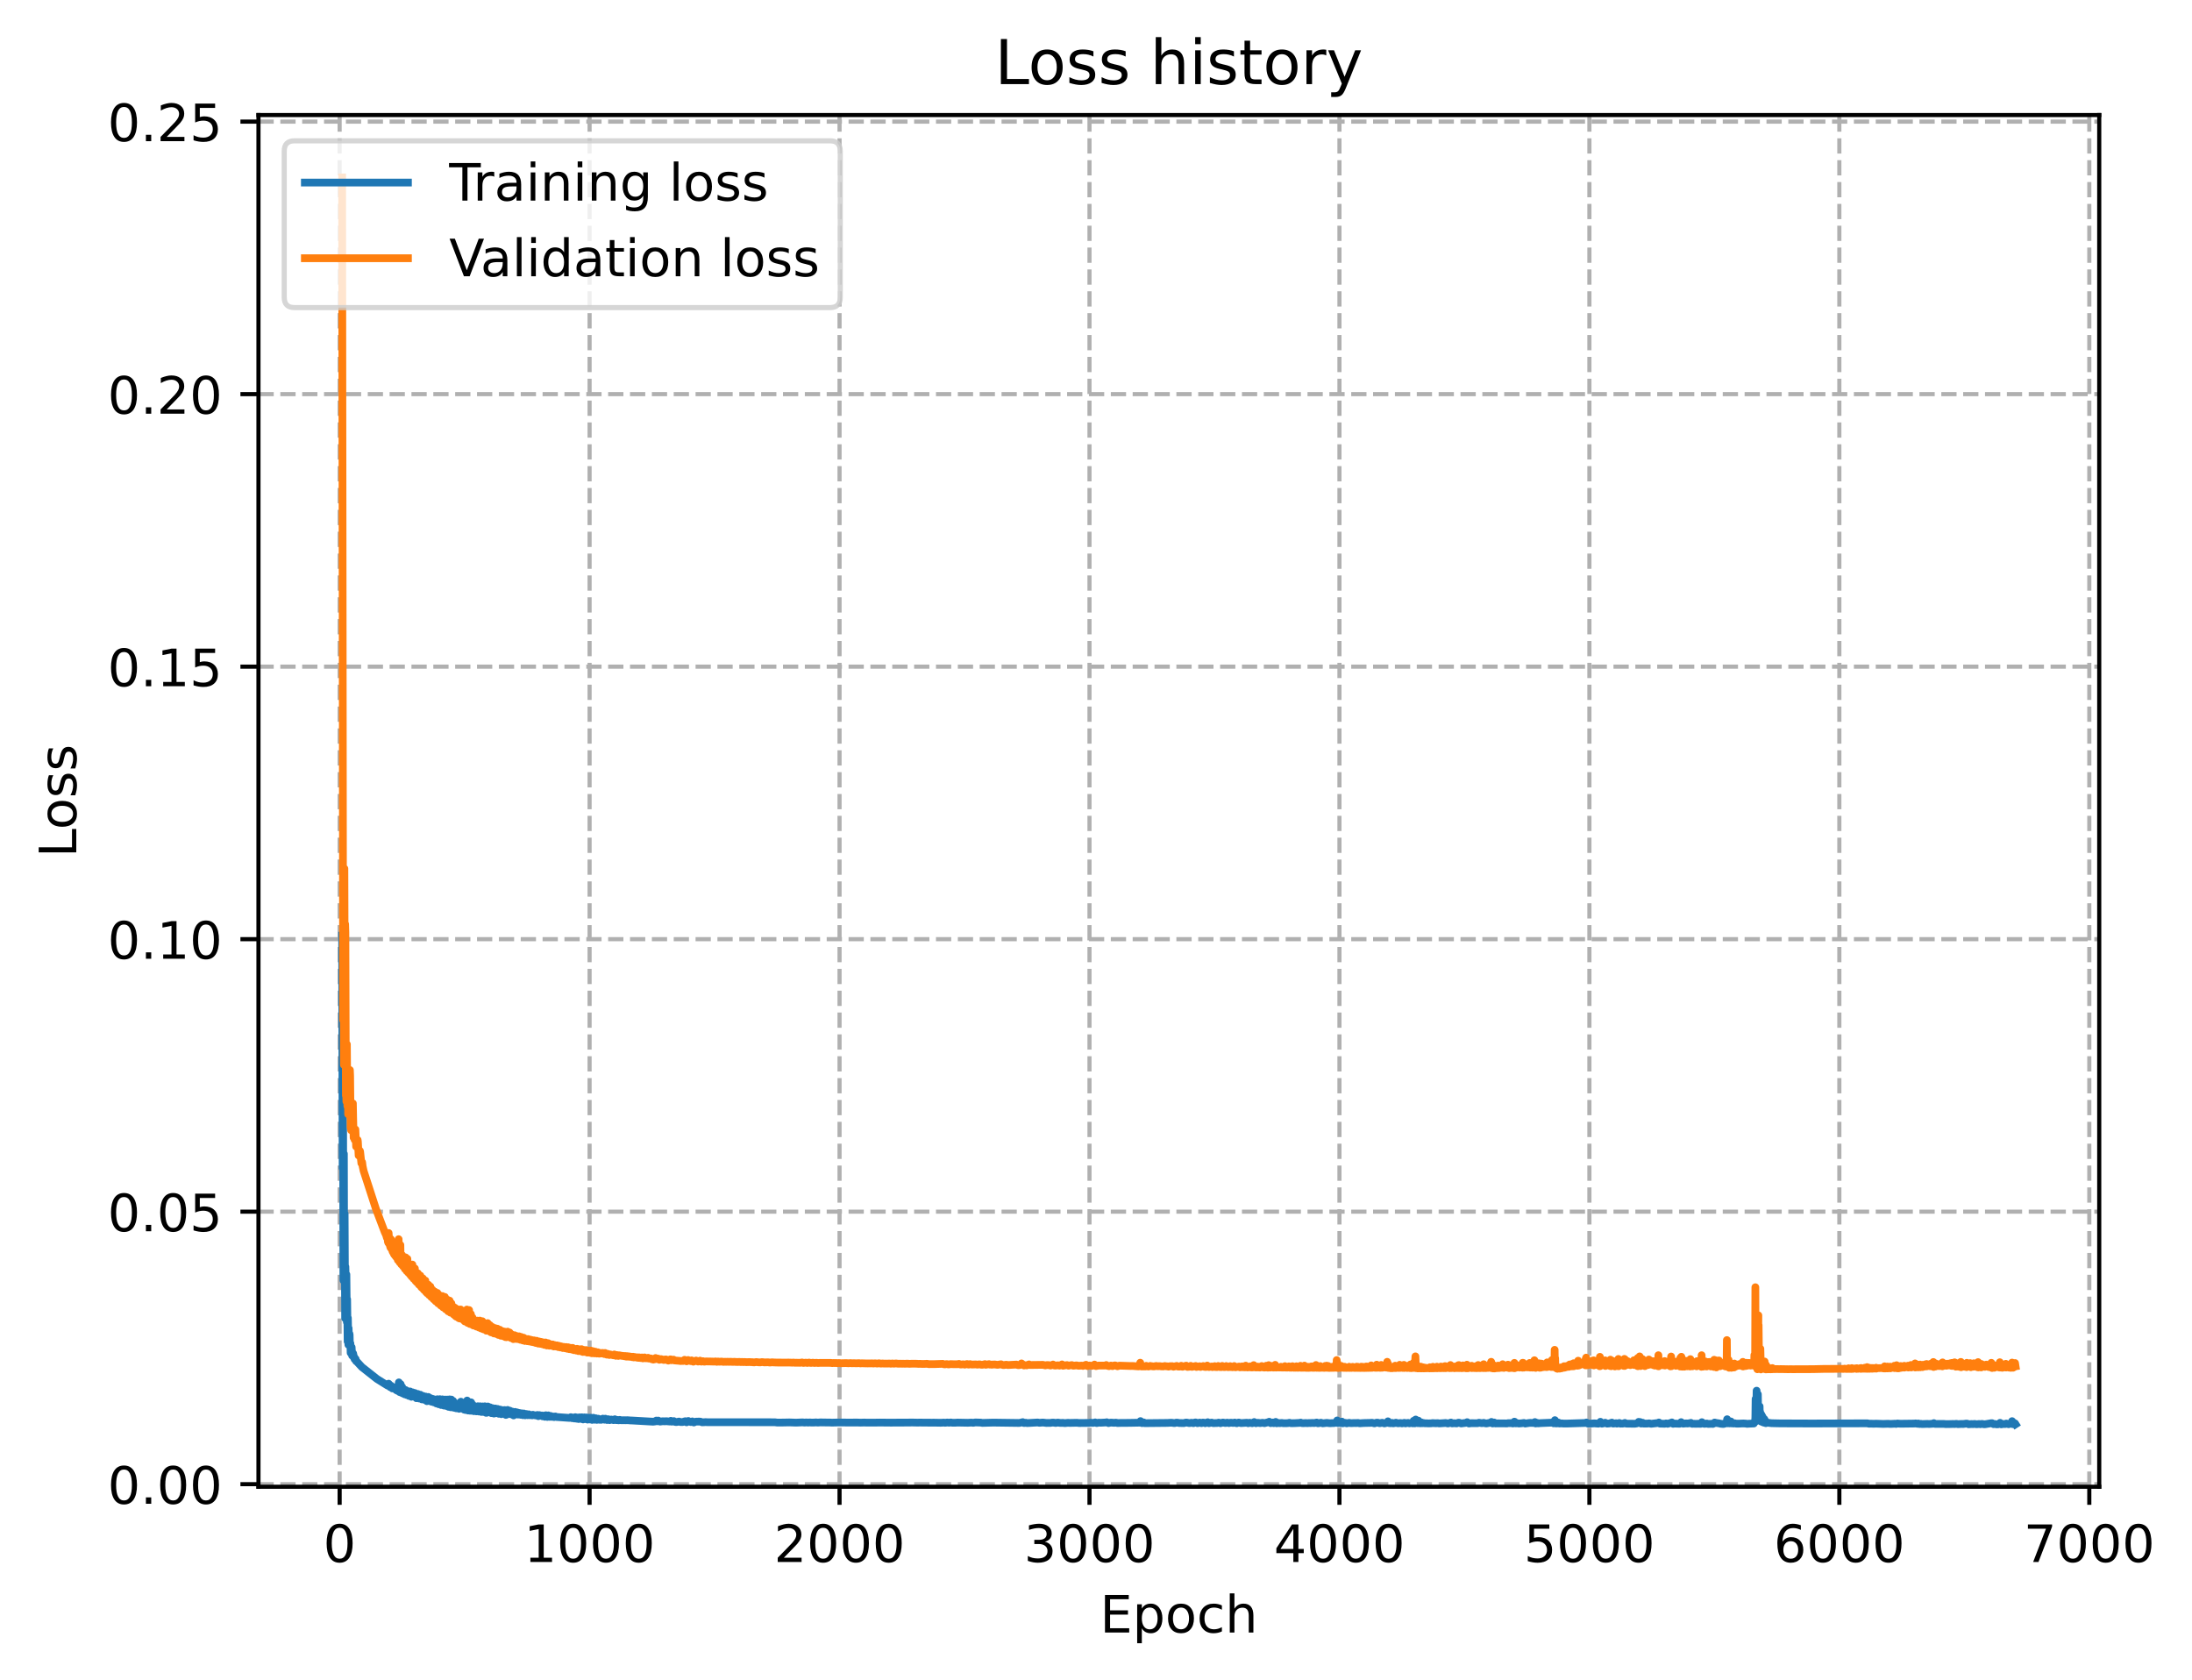 <?xml version="1.0" encoding="utf-8" standalone="no"?>
<!DOCTYPE svg PUBLIC "-//W3C//DTD SVG 1.1//EN"
  "http://www.w3.org/Graphics/SVG/1.1/DTD/svg11.dtd">
<!-- Created with matplotlib (https://matplotlib.org/) -->
<svg height="325.986pt" version="1.1" viewBox="0 0 425.261 325.986" width="425.261pt" xmlns="http://www.w3.org/2000/svg" xmlns:xlink="http://www.w3.org/1999/xlink">
 <defs>
  <style type="text/css">
*{stroke-linecap:butt;stroke-linejoin:round;}
  </style>
 </defs>
 <g id="figure_1">
  <g id="patch_1">
   <path d="M 0 325.986 
L 425.261 325.986 
L 425.261 0 
L 0 0 
z
" style="fill:#ffffff;"/>
  </g>
  <g id="axes_1">
   <g id="patch_2">
    <path d="M 50.144 288.43 
L 407.264 288.43 
L 407.264 22.318 
L 50.144 22.318 
z
" style="fill:#ffffff;"/>
   </g>
   <g id="matplotlib.axis_1">
    <g id="xtick_1">
     <g id="line2d_1">
      <path clip-path="url(#p1dec83e618)" d="M 65.892 288.43 
L 65.892 22.318 
" style="fill:none;stroke:#b0b0b0;stroke-dasharray:2.96,1.28;stroke-dashoffset:0;stroke-width:0.8;"/>
     </g>
     <g id="line2d_2">
      <defs>
       <path d="M 0 0 
L 0 3.5 
" id="m5f0a04f673" style="stroke:#000000;stroke-width:0.8;"/>
      </defs>
      <g>
       <use style="stroke:#000000;stroke-width:0.8;" x="65.892" xlink:href="#m5f0a04f673" y="288.43"/>
      </g>
     </g>
     <g id="text_1">
      <!-- 0 -->
      <defs>
       <path d="M 31.781 66.406 
Q 24.172 66.406 20.328 58.906 
Q 16.5 51.422 16.5 36.375 
Q 16.5 21.391 20.328 13.891 
Q 24.172 6.391 31.781 6.391 
Q 39.453 6.391 43.281 13.891 
Q 47.125 21.391 47.125 36.375 
Q 47.125 51.422 43.281 58.906 
Q 39.453 66.406 31.781 66.406 
z
M 31.781 74.219 
Q 44.047 74.219 50.516 64.516 
Q 56.984 54.828 56.984 36.375 
Q 56.984 17.969 50.516 8.266 
Q 44.047 -1.422 31.781 -1.422 
Q 19.531 -1.422 13.062 8.266 
Q 6.594 17.969 6.594 36.375 
Q 6.594 54.828 13.062 64.516 
Q 19.531 74.219 31.781 74.219 
z
" id="DejaVuSans-48"/>
      </defs>
      <g transform="translate(62.71 303.029)scale(0.1 -0.1)">
       <use xlink:href="#DejaVuSans-48"/>
      </g>
     </g>
    </g>
    <g id="xtick_2">
     <g id="line2d_3">
      <path clip-path="url(#p1dec83e618)" d="M 114.384 288.43 
L 114.384 22.318 
" style="fill:none;stroke:#b0b0b0;stroke-dasharray:2.96,1.28;stroke-dashoffset:0;stroke-width:0.8;"/>
     </g>
     <g id="line2d_4">
      <g>
       <use style="stroke:#000000;stroke-width:0.8;" x="114.384" xlink:href="#m5f0a04f673" y="288.43"/>
      </g>
     </g>
     <g id="text_2">
      <!-- 1000 -->
      <defs>
       <path d="M 12.406 8.297 
L 28.516 8.297 
L 28.516 63.922 
L 10.984 60.406 
L 10.984 69.391 
L 28.422 72.906 
L 38.281 72.906 
L 38.281 8.297 
L 54.391 8.297 
L 54.391 0 
L 12.406 0 
z
" id="DejaVuSans-49"/>
      </defs>
      <g transform="translate(101.659 303.029)scale(0.1 -0.1)">
       <use xlink:href="#DejaVuSans-49"/>
       <use x="63.623" xlink:href="#DejaVuSans-48"/>
       <use x="127.246" xlink:href="#DejaVuSans-48"/>
       <use x="190.869" xlink:href="#DejaVuSans-48"/>
      </g>
     </g>
    </g>
    <g id="xtick_3">
     <g id="line2d_5">
      <path clip-path="url(#p1dec83e618)" d="M 162.876 288.43 
L 162.876 22.318 
" style="fill:none;stroke:#b0b0b0;stroke-dasharray:2.96,1.28;stroke-dashoffset:0;stroke-width:0.8;"/>
     </g>
     <g id="line2d_6">
      <g>
       <use style="stroke:#000000;stroke-width:0.8;" x="162.876" xlink:href="#m5f0a04f673" y="288.43"/>
      </g>
     </g>
     <g id="text_3">
      <!-- 2000 -->
      <defs>
       <path d="M 19.188 8.297 
L 53.609 8.297 
L 53.609 0 
L 7.328 0 
L 7.328 8.297 
Q 12.938 14.109 22.625 23.891 
Q 32.328 33.688 34.812 36.531 
Q 39.547 41.844 41.422 45.531 
Q 43.312 49.219 43.312 52.781 
Q 43.312 58.594 39.234 62.25 
Q 35.156 65.922 28.609 65.922 
Q 23.969 65.922 18.812 64.312 
Q 13.672 62.703 7.812 59.422 
L 7.812 69.391 
Q 13.766 71.781 18.938 73 
Q 24.125 74.219 28.422 74.219 
Q 39.75 74.219 46.484 68.547 
Q 53.219 62.891 53.219 53.422 
Q 53.219 48.922 51.531 44.891 
Q 49.859 40.875 45.406 35.406 
Q 44.188 33.984 37.641 27.219 
Q 31.109 20.453 19.188 8.297 
z
" id="DejaVuSans-50"/>
      </defs>
      <g transform="translate(150.151 303.029)scale(0.1 -0.1)">
       <use xlink:href="#DejaVuSans-50"/>
       <use x="63.623" xlink:href="#DejaVuSans-48"/>
       <use x="127.246" xlink:href="#DejaVuSans-48"/>
       <use x="190.869" xlink:href="#DejaVuSans-48"/>
      </g>
     </g>
    </g>
    <g id="xtick_4">
     <g id="line2d_7">
      <path clip-path="url(#p1dec83e618)" d="M 211.368 288.43 
L 211.368 22.318 
" style="fill:none;stroke:#b0b0b0;stroke-dasharray:2.96,1.28;stroke-dashoffset:0;stroke-width:0.8;"/>
     </g>
     <g id="line2d_8">
      <g>
       <use style="stroke:#000000;stroke-width:0.8;" x="211.368" xlink:href="#m5f0a04f673" y="288.43"/>
      </g>
     </g>
     <g id="text_4">
      <!-- 3000 -->
      <defs>
       <path d="M 40.578 39.312 
Q 47.656 37.797 51.625 33 
Q 55.609 28.219 55.609 21.188 
Q 55.609 10.406 48.188 4.484 
Q 40.766 -1.422 27.094 -1.422 
Q 22.516 -1.422 17.656 -0.516 
Q 12.797 0.391 7.625 2.203 
L 7.625 11.719 
Q 11.719 9.328 16.594 8.109 
Q 21.484 6.891 26.812 6.891 
Q 36.078 6.891 40.938 10.547 
Q 45.797 14.203 45.797 21.188 
Q 45.797 27.641 41.281 31.266 
Q 36.766 34.906 28.719 34.906 
L 20.219 34.906 
L 20.219 43.016 
L 29.109 43.016 
Q 36.375 43.016 40.234 45.922 
Q 44.094 48.828 44.094 54.297 
Q 44.094 59.906 40.109 62.906 
Q 36.141 65.922 28.719 65.922 
Q 24.656 65.922 20.016 65.031 
Q 15.375 64.156 9.812 62.312 
L 9.812 71.094 
Q 15.438 72.656 20.344 73.438 
Q 25.25 74.219 29.594 74.219 
Q 40.828 74.219 47.359 69.109 
Q 53.906 64.016 53.906 55.328 
Q 53.906 49.266 50.438 45.094 
Q 46.969 40.922 40.578 39.312 
z
" id="DejaVuSans-51"/>
      </defs>
      <g transform="translate(198.643 303.029)scale(0.1 -0.1)">
       <use xlink:href="#DejaVuSans-51"/>
       <use x="63.623" xlink:href="#DejaVuSans-48"/>
       <use x="127.246" xlink:href="#DejaVuSans-48"/>
       <use x="190.869" xlink:href="#DejaVuSans-48"/>
      </g>
     </g>
    </g>
    <g id="xtick_5">
     <g id="line2d_9">
      <path clip-path="url(#p1dec83e618)" d="M 259.86 288.43 
L 259.86 22.318 
" style="fill:none;stroke:#b0b0b0;stroke-dasharray:2.96,1.28;stroke-dashoffset:0;stroke-width:0.8;"/>
     </g>
     <g id="line2d_10">
      <g>
       <use style="stroke:#000000;stroke-width:0.8;" x="259.86" xlink:href="#m5f0a04f673" y="288.43"/>
      </g>
     </g>
     <g id="text_5">
      <!-- 4000 -->
      <defs>
       <path d="M 37.797 64.312 
L 12.891 25.391 
L 37.797 25.391 
z
M 35.203 72.906 
L 47.609 72.906 
L 47.609 25.391 
L 58.016 25.391 
L 58.016 17.188 
L 47.609 17.188 
L 47.609 0 
L 37.797 0 
L 37.797 17.188 
L 4.891 17.188 
L 4.891 26.703 
z
" id="DejaVuSans-52"/>
      </defs>
      <g transform="translate(247.135 303.029)scale(0.1 -0.1)">
       <use xlink:href="#DejaVuSans-52"/>
       <use x="63.623" xlink:href="#DejaVuSans-48"/>
       <use x="127.246" xlink:href="#DejaVuSans-48"/>
       <use x="190.869" xlink:href="#DejaVuSans-48"/>
      </g>
     </g>
    </g>
    <g id="xtick_6">
     <g id="line2d_11">
      <path clip-path="url(#p1dec83e618)" d="M 308.352 288.43 
L 308.352 22.318 
" style="fill:none;stroke:#b0b0b0;stroke-dasharray:2.96,1.28;stroke-dashoffset:0;stroke-width:0.8;"/>
     </g>
     <g id="line2d_12">
      <g>
       <use style="stroke:#000000;stroke-width:0.8;" x="308.352" xlink:href="#m5f0a04f673" y="288.43"/>
      </g>
     </g>
     <g id="text_6">
      <!-- 5000 -->
      <defs>
       <path d="M 10.797 72.906 
L 49.516 72.906 
L 49.516 64.594 
L 19.828 64.594 
L 19.828 46.734 
Q 21.969 47.469 24.109 47.828 
Q 26.266 48.188 28.422 48.188 
Q 40.625 48.188 47.75 41.5 
Q 54.891 34.812 54.891 23.391 
Q 54.891 11.625 47.562 5.094 
Q 40.234 -1.422 26.906 -1.422 
Q 22.312 -1.422 17.547 -0.641 
Q 12.797 0.141 7.719 1.703 
L 7.719 11.625 
Q 12.109 9.234 16.797 8.062 
Q 21.484 6.891 26.703 6.891 
Q 35.156 6.891 40.078 11.328 
Q 45.016 15.766 45.016 23.391 
Q 45.016 31 40.078 35.438 
Q 35.156 39.891 26.703 39.891 
Q 22.75 39.891 18.812 39.016 
Q 14.891 38.141 10.797 36.281 
z
" id="DejaVuSans-53"/>
      </defs>
      <g transform="translate(295.627 303.029)scale(0.1 -0.1)">
       <use xlink:href="#DejaVuSans-53"/>
       <use x="63.623" xlink:href="#DejaVuSans-48"/>
       <use x="127.246" xlink:href="#DejaVuSans-48"/>
       <use x="190.869" xlink:href="#DejaVuSans-48"/>
      </g>
     </g>
    </g>
    <g id="xtick_7">
     <g id="line2d_13">
      <path clip-path="url(#p1dec83e618)" d="M 356.844 288.43 
L 356.844 22.318 
" style="fill:none;stroke:#b0b0b0;stroke-dasharray:2.96,1.28;stroke-dashoffset:0;stroke-width:0.8;"/>
     </g>
     <g id="line2d_14">
      <g>
       <use style="stroke:#000000;stroke-width:0.8;" x="356.844" xlink:href="#m5f0a04f673" y="288.43"/>
      </g>
     </g>
     <g id="text_7">
      <!-- 6000 -->
      <defs>
       <path d="M 33.016 40.375 
Q 26.375 40.375 22.484 35.828 
Q 18.609 31.297 18.609 23.391 
Q 18.609 15.531 22.484 10.953 
Q 26.375 6.391 33.016 6.391 
Q 39.656 6.391 43.531 10.953 
Q 47.406 15.531 47.406 23.391 
Q 47.406 31.297 43.531 35.828 
Q 39.656 40.375 33.016 40.375 
z
M 52.594 71.297 
L 52.594 62.312 
Q 48.875 64.062 45.094 64.984 
Q 41.312 65.922 37.594 65.922 
Q 27.828 65.922 22.672 59.328 
Q 17.531 52.734 16.797 39.406 
Q 19.672 43.656 24.016 45.922 
Q 28.375 48.188 33.594 48.188 
Q 44.578 48.188 50.953 41.516 
Q 57.328 34.859 57.328 23.391 
Q 57.328 12.156 50.688 5.359 
Q 44.047 -1.422 33.016 -1.422 
Q 20.359 -1.422 13.672 8.266 
Q 6.984 17.969 6.984 36.375 
Q 6.984 53.656 15.188 63.938 
Q 23.391 74.219 37.203 74.219 
Q 40.922 74.219 44.703 73.484 
Q 48.484 72.75 52.594 71.297 
z
" id="DejaVuSans-54"/>
      </defs>
      <g transform="translate(344.119 303.029)scale(0.1 -0.1)">
       <use xlink:href="#DejaVuSans-54"/>
       <use x="63.623" xlink:href="#DejaVuSans-48"/>
       <use x="127.246" xlink:href="#DejaVuSans-48"/>
       <use x="190.869" xlink:href="#DejaVuSans-48"/>
      </g>
     </g>
    </g>
    <g id="xtick_8">
     <g id="line2d_15">
      <path clip-path="url(#p1dec83e618)" d="M 405.336 288.43 
L 405.336 22.318 
" style="fill:none;stroke:#b0b0b0;stroke-dasharray:2.96,1.28;stroke-dashoffset:0;stroke-width:0.8;"/>
     </g>
     <g id="line2d_16">
      <g>
       <use style="stroke:#000000;stroke-width:0.8;" x="405.336" xlink:href="#m5f0a04f673" y="288.43"/>
      </g>
     </g>
     <g id="text_8">
      <!-- 7000 -->
      <defs>
       <path d="M 8.203 72.906 
L 55.078 72.906 
L 55.078 68.703 
L 28.609 0 
L 18.312 0 
L 43.219 64.594 
L 8.203 64.594 
z
" id="DejaVuSans-55"/>
      </defs>
      <g transform="translate(392.611 303.029)scale(0.1 -0.1)">
       <use xlink:href="#DejaVuSans-55"/>
       <use x="63.623" xlink:href="#DejaVuSans-48"/>
       <use x="127.246" xlink:href="#DejaVuSans-48"/>
       <use x="190.869" xlink:href="#DejaVuSans-48"/>
      </g>
     </g>
    </g>
    <g id="text_9">
     <!-- Epoch -->
     <defs>
      <path d="M 9.812 72.906 
L 55.906 72.906 
L 55.906 64.594 
L 19.672 64.594 
L 19.672 43.016 
L 54.391 43.016 
L 54.391 34.719 
L 19.672 34.719 
L 19.672 8.297 
L 56.781 8.297 
L 56.781 0 
L 9.812 0 
z
" id="DejaVuSans-69"/>
      <path d="M 18.109 8.203 
L 18.109 -20.797 
L 9.078 -20.797 
L 9.078 54.688 
L 18.109 54.688 
L 18.109 46.391 
Q 20.953 51.266 25.266 53.625 
Q 29.594 56 35.594 56 
Q 45.562 56 51.781 48.094 
Q 58.016 40.188 58.016 27.297 
Q 58.016 14.406 51.781 6.484 
Q 45.562 -1.422 35.594 -1.422 
Q 29.594 -1.422 25.266 0.953 
Q 20.953 3.328 18.109 8.203 
z
M 48.688 27.297 
Q 48.688 37.203 44.609 42.844 
Q 40.531 48.484 33.406 48.484 
Q 26.266 48.484 22.188 42.844 
Q 18.109 37.203 18.109 27.297 
Q 18.109 17.391 22.188 11.75 
Q 26.266 6.109 33.406 6.109 
Q 40.531 6.109 44.609 11.75 
Q 48.688 17.391 48.688 27.297 
z
" id="DejaVuSans-112"/>
      <path d="M 30.609 48.391 
Q 23.391 48.391 19.188 42.75 
Q 14.984 37.109 14.984 27.297 
Q 14.984 17.484 19.156 11.844 
Q 23.344 6.203 30.609 6.203 
Q 37.797 6.203 41.984 11.859 
Q 46.188 17.531 46.188 27.297 
Q 46.188 37.016 41.984 42.703 
Q 37.797 48.391 30.609 48.391 
z
M 30.609 56 
Q 42.328 56 49.016 48.375 
Q 55.719 40.766 55.719 27.297 
Q 55.719 13.875 49.016 6.219 
Q 42.328 -1.422 30.609 -1.422 
Q 18.844 -1.422 12.172 6.219 
Q 5.516 13.875 5.516 27.297 
Q 5.516 40.766 12.172 48.375 
Q 18.844 56 30.609 56 
z
" id="DejaVuSans-111"/>
      <path d="M 48.781 52.594 
L 48.781 44.188 
Q 44.969 46.297 41.141 47.344 
Q 37.312 48.391 33.406 48.391 
Q 24.656 48.391 19.812 42.844 
Q 14.984 37.312 14.984 27.297 
Q 14.984 17.281 19.812 11.734 
Q 24.656 6.203 33.406 6.203 
Q 37.312 6.203 41.141 7.25 
Q 44.969 8.297 48.781 10.406 
L 48.781 2.094 
Q 45.016 0.344 40.984 -0.531 
Q 36.969 -1.422 32.422 -1.422 
Q 20.062 -1.422 12.781 6.344 
Q 5.516 14.109 5.516 27.297 
Q 5.516 40.672 12.859 48.328 
Q 20.219 56 33.016 56 
Q 37.156 56 41.109 55.141 
Q 45.062 54.297 48.781 52.594 
z
" id="DejaVuSans-99"/>
      <path d="M 54.891 33.016 
L 54.891 0 
L 45.906 0 
L 45.906 32.719 
Q 45.906 40.484 42.875 44.328 
Q 39.844 48.188 33.797 48.188 
Q 26.516 48.188 22.312 43.547 
Q 18.109 38.922 18.109 30.906 
L 18.109 0 
L 9.078 0 
L 9.078 75.984 
L 18.109 75.984 
L 18.109 46.188 
Q 21.344 51.125 25.703 53.562 
Q 30.078 56 35.797 56 
Q 45.219 56 50.047 50.172 
Q 54.891 44.344 54.891 33.016 
z
" id="DejaVuSans-104"/>
     </defs>
     <g transform="translate(213.393 316.707)scale(0.1 -0.1)">
      <use xlink:href="#DejaVuSans-69"/>
      <use x="63.184" xlink:href="#DejaVuSans-112"/>
      <use x="126.66" xlink:href="#DejaVuSans-111"/>
      <use x="187.842" xlink:href="#DejaVuSans-99"/>
      <use x="242.822" xlink:href="#DejaVuSans-104"/>
     </g>
    </g>
   </g>
   <g id="matplotlib.axis_2">
    <g id="ytick_1">
     <g id="line2d_17">
      <path clip-path="url(#p1dec83e618)" d="M 50.144 287.932 
L 407.264 287.932 
" style="fill:none;stroke:#b0b0b0;stroke-dasharray:2.96,1.28;stroke-dashoffset:0;stroke-width:0.8;"/>
     </g>
     <g id="line2d_18">
      <defs>
       <path d="M 0 0 
L -3.5 0 
" id="mecc2996f85" style="stroke:#000000;stroke-width:0.8;"/>
      </defs>
      <g>
       <use style="stroke:#000000;stroke-width:0.8;" x="50.144" xlink:href="#mecc2996f85" y="287.932"/>
      </g>
     </g>
     <g id="text_10">
      <!-- 0.00 -->
      <defs>
       <path d="M 10.688 12.406 
L 21 12.406 
L 21 0 
L 10.688 0 
z
" id="DejaVuSans-46"/>
      </defs>
      <g transform="translate(20.878 291.731)scale(0.1 -0.1)">
       <use xlink:href="#DejaVuSans-48"/>
       <use x="63.623" xlink:href="#DejaVuSans-46"/>
       <use x="95.41" xlink:href="#DejaVuSans-48"/>
       <use x="159.033" xlink:href="#DejaVuSans-48"/>
      </g>
     </g>
    </g>
    <g id="ytick_2">
     <g id="line2d_19">
      <path clip-path="url(#p1dec83e618)" d="M 50.144 235.064 
L 407.264 235.064 
" style="fill:none;stroke:#b0b0b0;stroke-dasharray:2.96,1.28;stroke-dashoffset:0;stroke-width:0.8;"/>
     </g>
     <g id="line2d_20">
      <g>
       <use style="stroke:#000000;stroke-width:0.8;" x="50.144" xlink:href="#mecc2996f85" y="235.064"/>
      </g>
     </g>
     <g id="text_11">
      <!-- 0.05 -->
      <g transform="translate(20.878 238.863)scale(0.1 -0.1)">
       <use xlink:href="#DejaVuSans-48"/>
       <use x="63.623" xlink:href="#DejaVuSans-46"/>
       <use x="95.41" xlink:href="#DejaVuSans-48"/>
       <use x="159.033" xlink:href="#DejaVuSans-53"/>
      </g>
     </g>
    </g>
    <g id="ytick_3">
     <g id="line2d_21">
      <path clip-path="url(#p1dec83e618)" d="M 50.144 182.196 
L 407.264 182.196 
" style="fill:none;stroke:#b0b0b0;stroke-dasharray:2.96,1.28;stroke-dashoffset:0;stroke-width:0.8;"/>
     </g>
     <g id="line2d_22">
      <g>
       <use style="stroke:#000000;stroke-width:0.8;" x="50.144" xlink:href="#mecc2996f85" y="182.196"/>
      </g>
     </g>
     <g id="text_12">
      <!-- 0.10 -->
      <g transform="translate(20.878 185.995)scale(0.1 -0.1)">
       <use xlink:href="#DejaVuSans-48"/>
       <use x="63.623" xlink:href="#DejaVuSans-46"/>
       <use x="95.41" xlink:href="#DejaVuSans-49"/>
       <use x="159.033" xlink:href="#DejaVuSans-48"/>
      </g>
     </g>
    </g>
    <g id="ytick_4">
     <g id="line2d_23">
      <path clip-path="url(#p1dec83e618)" d="M 50.144 129.328 
L 407.264 129.328 
" style="fill:none;stroke:#b0b0b0;stroke-dasharray:2.96,1.28;stroke-dashoffset:0;stroke-width:0.8;"/>
     </g>
     <g id="line2d_24">
      <g>
       <use style="stroke:#000000;stroke-width:0.8;" x="50.144" xlink:href="#mecc2996f85" y="129.328"/>
      </g>
     </g>
     <g id="text_13">
      <!-- 0.15 -->
      <g transform="translate(20.878 133.127)scale(0.1 -0.1)">
       <use xlink:href="#DejaVuSans-48"/>
       <use x="63.623" xlink:href="#DejaVuSans-46"/>
       <use x="95.41" xlink:href="#DejaVuSans-49"/>
       <use x="159.033" xlink:href="#DejaVuSans-53"/>
      </g>
     </g>
    </g>
    <g id="ytick_5">
     <g id="line2d_25">
      <path clip-path="url(#p1dec83e618)" d="M 50.144 76.46 
L 407.264 76.46 
" style="fill:none;stroke:#b0b0b0;stroke-dasharray:2.96,1.28;stroke-dashoffset:0;stroke-width:0.8;"/>
     </g>
     <g id="line2d_26">
      <g>
       <use style="stroke:#000000;stroke-width:0.8;" x="50.144" xlink:href="#mecc2996f85" y="76.46"/>
      </g>
     </g>
     <g id="text_14">
      <!-- 0.20 -->
      <g transform="translate(20.878 80.259)scale(0.1 -0.1)">
       <use xlink:href="#DejaVuSans-48"/>
       <use x="63.623" xlink:href="#DejaVuSans-46"/>
       <use x="95.41" xlink:href="#DejaVuSans-50"/>
       <use x="159.033" xlink:href="#DejaVuSans-48"/>
      </g>
     </g>
    </g>
    <g id="ytick_6">
     <g id="line2d_27">
      <path clip-path="url(#p1dec83e618)" d="M 50.144 23.592 
L 407.264 23.592 
" style="fill:none;stroke:#b0b0b0;stroke-dasharray:2.96,1.28;stroke-dashoffset:0;stroke-width:0.8;"/>
     </g>
     <g id="line2d_28">
      <g>
       <use style="stroke:#000000;stroke-width:0.8;" x="50.144" xlink:href="#mecc2996f85" y="23.592"/>
      </g>
     </g>
     <g id="text_15">
      <!-- 0.25 -->
      <g transform="translate(20.878 27.391)scale(0.1 -0.1)">
       <use xlink:href="#DejaVuSans-48"/>
       <use x="63.623" xlink:href="#DejaVuSans-46"/>
       <use x="95.41" xlink:href="#DejaVuSans-50"/>
       <use x="159.033" xlink:href="#DejaVuSans-53"/>
      </g>
     </g>
    </g>
    <g id="text_16">
     <!-- Loss -->
     <defs>
      <path d="M 9.812 72.906 
L 19.672 72.906 
L 19.672 8.297 
L 55.172 8.297 
L 55.172 0 
L 9.812 0 
z
" id="DejaVuSans-76"/>
      <path d="M 44.281 53.078 
L 44.281 44.578 
Q 40.484 46.531 36.375 47.5 
Q 32.281 48.484 27.875 48.484 
Q 21.188 48.484 17.844 46.438 
Q 14.5 44.391 14.5 40.281 
Q 14.5 37.156 16.891 35.375 
Q 19.281 33.594 26.516 31.984 
L 29.594 31.297 
Q 39.156 29.25 43.188 25.516 
Q 47.219 21.781 47.219 15.094 
Q 47.219 7.469 41.188 3.016 
Q 35.156 -1.422 24.609 -1.422 
Q 20.219 -1.422 15.453 -0.562 
Q 10.688 0.297 5.422 2 
L 5.422 11.281 
Q 10.406 8.688 15.234 7.391 
Q 20.062 6.109 24.812 6.109 
Q 31.156 6.109 34.562 8.281 
Q 37.984 10.453 37.984 14.406 
Q 37.984 18.062 35.516 20.016 
Q 33.062 21.969 24.703 23.781 
L 21.578 24.516 
Q 13.234 26.266 9.516 29.906 
Q 5.812 33.547 5.812 39.891 
Q 5.812 47.609 11.281 51.797 
Q 16.75 56 26.812 56 
Q 31.781 56 36.172 55.266 
Q 40.578 54.547 44.281 53.078 
z
" id="DejaVuSans-115"/>
     </defs>
     <g transform="translate(14.798 166.341)rotate(-90)scale(0.1 -0.1)">
      <use xlink:href="#DejaVuSans-76"/>
      <use x="53.963" xlink:href="#DejaVuSans-111"/>
      <use x="115.145" xlink:href="#DejaVuSans-115"/>
      <use x="167.244" xlink:href="#DejaVuSans-115"/>
     </g>
    </g>
   </g>
   <g id="line2d_29">
    <path clip-path="url(#p1dec83e618)" d="M 66.376 181.526 
L 66.473 226.64 
L 66.522 213.332 
L 66.57 219.124 
L 66.619 248.381 
L 66.667 228.783 
L 66.716 223.838 
L 66.764 244.806 
L 66.813 242.062 
L 66.861 235.471 
L 66.958 255.757 
L 67.007 245.735 
L 67.055 247.574 
L 67.104 254.617 
L 67.152 251.21 
L 67.201 247.242 
L 67.298 256.502 
L 67.346 252.051 
L 67.395 255.846 
L 67.443 260.257 
L 67.492 255.684 
L 67.589 260.881 
L 67.637 257.67 
L 67.734 260.88 
L 67.783 258.717 
L 67.831 258.944 
L 67.88 261.004 
L 67.977 260.609 
L 68.025 262.459 
L 68.074 262.011 
L 68.219 261.359 
L 68.316 262.99 
L 68.462 262.852 
L 68.51 262.558 
L 68.704 263.481 
L 68.753 263.318 
L 68.801 263.687 
L 68.85 263.655 
L 68.898 263.542 
L 68.947 263.703 
L 68.995 263.652 
L 69.092 264.07 
L 69.141 264.054 
L 70.207 265.21 
L 73.117 267.504 
L 75.202 268.806 
L 75.299 268.722 
L 75.396 268.435 
L 75.493 268.551 
L 75.687 269.098 
L 75.881 268.83 
L 75.929 268.89 
L 76.123 269.357 
L 76.463 269.158 
L 76.851 269.675 
L 77.142 269.827 
L 77.239 269.636 
L 77.384 268.187 
L 77.433 268.769 
L 77.53 270.063 
L 77.578 270.023 
L 77.724 268.524 
L 77.772 269.135 
L 77.869 270.193 
L 77.918 269.801 
L 78.015 269.061 
L 78.16 270.331 
L 78.209 270.241 
L 78.306 269.518 
L 78.354 269.541 
L 78.499 270.492 
L 78.548 270.439 
L 78.693 269.665 
L 78.742 269.922 
L 78.887 270.619 
L 78.984 270.334 
L 79.081 269.874 
L 79.324 270.801 
L 79.421 270.593 
L 79.566 269.944 
L 79.809 270.974 
L 79.906 270.884 
L 80.051 270.119 
L 80.1 270.17 
L 80.294 270.931 
L 80.391 270.724 
L 80.488 270.245 
L 80.536 270.379 
L 80.779 271.249 
L 80.876 271.188 
L 80.973 270.858 
L 81.07 270.435 
L 81.118 270.531 
L 81.312 271.312 
L 81.361 271.297 
L 81.458 271.065 
L 81.555 270.578 
L 81.603 270.688 
L 81.845 271.478 
L 81.942 271.374 
L 82.088 270.812 
L 82.136 270.856 
L 82.33 271.564 
L 82.427 271.455 
L 82.573 270.935 
L 82.621 271.148 
L 82.815 271.827 
L 82.912 271.789 
L 83.009 271.427 
L 83.106 271.012 
L 83.155 271.17 
L 83.349 271.814 
L 83.543 271.249 
L 83.591 271.372 
L 83.737 271.937 
L 83.785 271.911 
L 83.979 271.395 
L 84.173 272.057 
L 84.27 271.945 
L 84.416 271.512 
L 84.658 272.27 
L 84.706 272.19 
L 84.852 271.454 
L 84.9 271.587 
L 85.094 272.414 
L 85.143 272.387 
L 85.24 271.981 
L 85.337 271.444 
L 85.579 272.567 
L 85.676 272.51 
L 85.822 271.475 
L 85.87 271.563 
L 86.113 272.678 
L 86.161 272.649 
L 86.258 272.12 
L 86.355 271.513 
L 86.549 272.75 
L 86.598 272.74 
L 86.695 272.364 
L 86.792 271.514 
L 86.84 271.827 
L 87.034 272.931 
L 87.131 272.489 
L 87.228 271.48 
L 87.277 271.908 
L 87.422 273.005 
L 87.568 271.515 
L 87.616 271.785 
L 87.761 273.026 
L 87.907 271.778 
L 87.955 271.989 
L 88.101 273.107 
L 88.295 272.212 
L 88.489 273.205 
L 88.586 273.208 
L 88.683 273.009 
L 88.828 272.313 
L 88.877 272.505 
L 89.071 273.307 
L 89.216 273.248 
L 89.41 271.931 
L 89.459 272.33 
L 89.604 273.26 
L 89.701 273.075 
L 89.847 272.16 
L 90.041 273.468 
L 90.332 273.542 
L 90.429 273.475 
L 90.526 272.642 
L 90.623 271.705 
L 90.816 273.646 
L 90.913 273.292 
L 91.01 272.002 
L 91.059 272.089 
L 91.204 273.682 
L 91.253 273.52 
L 91.398 272.056 
L 91.544 273.693 
L 91.592 273.458 
L 91.689 272.487 
L 91.738 272.59 
L 91.932 273.766 
L 91.98 273.732 
L 92.174 272.924 
L 92.223 273.106 
L 92.417 273.8 
L 92.514 273.762 
L 92.611 273.38 
L 92.708 272.81 
L 92.902 273.834 
L 92.999 273.721 
L 93.144 272.823 
L 93.193 273.03 
L 93.387 273.917 
L 93.484 273.766 
L 93.629 272.848 
L 93.678 273.102 
L 93.823 273.932 
L 93.92 273.833 
L 94.065 272.823 
L 94.114 273.173 
L 94.308 274.089 
L 94.453 274.071 
L 94.55 273.64 
L 94.647 272.859 
L 94.696 272.993 
L 94.89 273.962 
L 94.987 273.567 
L 95.084 273.022 
L 95.326 274.146 
L 95.375 274.116 
L 95.472 273.821 
L 95.569 273.186 
L 95.617 273.303 
L 95.811 274.228 
L 95.908 274.216 
L 96.005 273.815 
L 96.102 273.254 
L 96.151 273.463 
L 96.345 274.142 
L 96.442 273.802 
L 96.539 273.333 
L 96.587 273.52 
L 96.781 274.276 
L 96.878 274.073 
L 97.023 273.454 
L 97.266 274.35 
L 97.314 274.315 
L 97.46 273.565 
L 97.557 273.809 
L 97.702 274.274 
L 97.799 274.098 
L 97.896 273.547 
L 97.945 273.595 
L 98.139 274.493 
L 98.284 274.444 
L 98.478 273.528 
L 98.527 273.667 
L 98.672 274.306 
L 98.721 274.294 
L 98.818 274.008 
L 98.915 273.672 
L 99.157 274.376 
L 99.351 273.84 
L 99.4 273.902 
L 99.642 274.588 
L 99.739 274.5 
L 99.933 273.913 
L 100.127 274.403 
L 100.175 274.351 
L 100.321 274.006 
L 100.369 274.069 
L 100.515 274.429 
L 100.563 274.411 
L 100.66 274.268 
L 100.757 274.117 
L 100.806 274.178 
L 101 274.467 
L 101.048 274.404 
L 101.194 274.181 
L 101.242 274.244 
L 101.436 274.536 
L 101.533 274.415 
L 101.63 274.218 
L 101.679 274.249 
L 101.873 274.568 
L 101.921 274.529 
L 102.115 274.317 
L 102.164 274.39 
L 102.358 274.547 
L 102.406 274.479 
L 102.6 274.379 
L 102.794 274.545 
L 103.085 274.509 
L 103.23 274.576 
L 103.376 274.462 
L 103.424 274.511 
L 104.103 274.61 
L 104.249 274.505 
L 104.443 274.732 
L 104.588 274.605 
L 104.637 274.528 
L 104.685 274.563 
L 104.976 274.653 
L 105.122 274.603 
L 105.267 274.768 
L 105.51 274.628 
L 105.704 274.852 
L 105.801 274.743 
L 105.898 274.559 
L 105.946 274.593 
L 106.188 274.886 
L 106.237 274.837 
L 106.382 274.583 
L 106.431 274.639 
L 106.625 274.869 
L 106.673 274.828 
L 106.867 274.705 
L 107.061 274.872 
L 107.352 274.81 
L 107.498 274.918 
L 107.74 274.792 
L 107.934 274.894 
L 110.456 275.071 
L 110.601 275.062 
L 110.747 274.93 
L 110.989 275.126 
L 111.232 274.995 
L 111.426 275.189 
L 111.571 275.009 
L 111.62 274.932 
L 111.668 275.021 
L 111.862 275.228 
L 112.105 274.996 
L 112.25 275.29 
L 112.298 275.265 
L 112.492 274.965 
L 112.541 275.072 
L 112.735 275.266 
L 112.88 274.954 
L 112.977 275.054 
L 113.123 275.37 
L 113.268 275.105 
L 113.365 274.97 
L 113.608 275.316 
L 113.753 274.989 
L 113.802 275.069 
L 113.996 275.405 
L 114.044 275.359 
L 114.238 275.029 
L 114.287 275.165 
L 114.481 275.38 
L 114.626 275.036 
L 114.723 275.141 
L 114.869 275.455 
L 114.966 275.357 
L 115.111 275.043 
L 115.353 275.427 
L 115.596 275.149 
L 115.79 275.453 
L 115.935 275.275 
L 116.081 275.232 
L 116.275 275.435 
L 116.663 275.438 
L 116.76 275.384 
L 116.954 275.218 
L 117.002 275.304 
L 117.293 275.423 
L 117.439 275.226 
L 117.778 275.482 
L 118.021 275.331 
L 118.263 275.499 
L 118.602 275.389 
L 118.796 275.446 
L 119.039 275.503 
L 119.281 275.335 
L 119.572 275.508 
L 119.863 275.469 
L 120.009 275.539 
L 120.251 275.455 
L 120.445 275.527 
L 120.979 275.519 
L 121.124 275.523 
L 121.367 275.529 
L 121.706 275.517 
L 121.997 275.536 
L 122.336 275.569 
L 122.53 275.57 
L 126.701 275.807 
L 127.04 275.769 
L 127.331 275.588 
L 127.477 275.734 
L 127.719 275.595 
L 127.767 275.685 
L 128.058 275.791 
L 128.543 275.721 
L 129.028 275.738 
L 129.222 275.71 
L 129.95 275.778 
L 130.144 275.64 
L 130.338 275.803 
L 130.58 275.742 
L 130.725 275.694 
L 130.968 275.85 
L 131.21 275.881 
L 131.744 275.781 
L 132.035 275.879 
L 132.471 275.871 
L 132.762 275.767 
L 132.956 275.716 
L 133.199 275.925 
L 133.393 275.836 
L 133.538 275.668 
L 133.587 275.716 
L 134.023 275.875 
L 134.314 275.753 
L 134.605 275.96 
L 134.944 275.815 
L 135.138 275.794 
L 135.769 275.79 
L 135.963 275.821 
L 136.205 275.927 
L 136.593 275.91 
L 136.884 275.886 
L 137.223 275.907 
L 150.316 275.917 
L 150.801 275.98 
L 151.917 275.972 
L 153.129 275.947 
L 154.438 275.993 
L 155.699 275.939 
L 156.087 275.981 
L 156.426 275.947 
L 156.766 275.982 
L 157.105 275.95 
L 157.445 275.981 
L 157.93 275.972 
L 158.317 275.947 
L 158.657 275.982 
L 159.142 275.945 
L 160.354 275.963 
L 160.645 275.963 
L 160.985 275.967 
L 161.372 275.991 
L 162.245 275.97 
L 163.943 275.969 
L 164.331 275.979 
L 166.27 275.97 
L 166.949 275.994 
L 167.676 275.971 
L 168.161 275.992 
L 169.519 275.991 
L 170.731 275.973 
L 171.216 275.979 
L 172.914 275.995 
L 174.029 275.984 
L 175.144 275.984 
L 177.035 275.967 
L 178.054 275.989 
L 178.393 275.978 
L 178.733 275.982 
L 179.121 275.988 
L 180.818 275.998 
L 181.157 275.993 
L 182.37 276.016 
L 182.661 276.015 
L 183.097 275.982 
L 183.388 276.025 
L 183.727 275.967 
L 184.164 276.005 
L 184.455 275.955 
L 184.746 276.012 
L 185.328 276.011 
L 185.764 275.981 
L 187.801 276.02 
L 188.092 276.001 
L 188.48 275.983 
L 188.819 276.026 
L 189.207 275.952 
L 189.983 275.977 
L 190.274 275.985 
L 190.565 276.044 
L 192.068 276.002 
L 192.747 275.986 
L 197.742 276.055 
L 198.081 275.983 
L 198.42 275.895 
L 198.614 276.052 
L 198.76 276.063 
L 199.002 276.004 
L 199.245 276.079 
L 201.33 275.962 
L 201.621 276.028 
L 202.251 275.976 
L 202.494 275.989 
L 202.979 276.05 
L 203.755 276.046 
L 204.143 275.989 
L 204.482 275.996 
L 204.821 276.057 
L 205.209 275.979 
L 205.694 276.046 
L 206.276 276.038 
L 206.567 276.087 
L 207.198 276.022 
L 207.537 276.046 
L 208.943 276.016 
L 209.331 276.065 
L 210.931 276.048 
L 211.222 276.062 
L 211.562 276.009 
L 212.095 276.04 
L 212.483 275.946 
L 212.774 276.075 
L 213.114 275.996 
L 213.598 276.011 
L 214.568 275.959 
L 214.714 275.914 
L 215.053 276.079 
L 215.344 276.01 
L 215.538 275.983 
L 216.169 276.028 
L 216.508 275.986 
L 216.799 276.068 
L 217.526 276.044 
L 218.302 276.045 
L 219.563 276.029 
L 221.066 275.999 
L 221.26 275.695 
L 221.309 275.744 
L 221.551 276.083 
L 221.745 276.057 
L 221.891 275.949 
L 222.085 276.092 
L 226.497 276.047 
L 227.225 276.005 
L 227.467 276.031 
L 227.855 276.084 
L 228.243 275.984 
L 228.437 275.999 
L 228.776 276.063 
L 229.698 276.086 
L 229.989 275.992 
L 230.183 275.975 
L 230.765 276.086 
L 231.153 276.009 
L 231.541 276.093 
L 231.783 275.969 
L 231.977 275.951 
L 232.316 276.094 
L 232.51 276.052 
L 232.753 275.982 
L 233.092 276.093 
L 233.335 275.984 
L 233.529 275.986 
L 233.82 276.101 
L 234.111 275.991 
L 234.305 275.911 
L 234.547 276.099 
L 234.886 276.014 
L 235.08 275.985 
L 235.371 276.093 
L 235.856 276.068 
L 236.099 276.071 
L 236.438 275.988 
L 236.778 276.1 
L 237.02 276.035 
L 237.263 275.972 
L 237.748 276.069 
L 238.087 275.993 
L 238.426 276.077 
L 238.766 276 
L 239.299 276.057 
L 239.542 275.977 
L 239.93 276.11 
L 240.172 276.014 
L 240.318 275.97 
L 240.754 276.083 
L 241.918 276.006 
L 242.16 276.109 
L 242.451 276.009 
L 242.694 276.051 
L 242.936 276.1 
L 243.179 275.959 
L 243.324 275.877 
L 243.664 276.104 
L 243.906 276.023 
L 244.197 276.033 
L 244.439 276.085 
L 244.973 276.014 
L 245.312 276.096 
L 246.185 275.869 
L 246.234 275.817 
L 246.282 275.887 
L 246.525 276.09 
L 246.67 276.042 
L 246.961 275.968 
L 247.106 276.095 
L 247.252 276.01 
L 247.494 275.849 
L 247.688 276.117 
L 247.979 276.045 
L 248.27 276.096 
L 248.658 276.049 
L 248.998 276.106 
L 249.58 276.103 
L 249.871 276.081 
L 250.161 276.016 
L 250.452 276.102 
L 251.131 276.092 
L 252.15 276.039 
L 252.344 275.986 
L 252.538 276.081 
L 252.829 276.096 
L 253.362 276.068 
L 253.604 276.097 
L 253.944 276.068 
L 254.235 276.074 
L 254.574 276.053 
L 255.011 276.069 
L 255.447 275.973 
L 255.69 276.119 
L 256.029 276.063 
L 256.272 276.005 
L 256.611 276.124 
L 257.435 276.034 
L 257.629 276.064 
L 258.066 276.106 
L 258.308 276.086 
L 258.648 276.076 
L 258.939 276.06 
L 259.278 275.924 
L 259.423 275.562 
L 259.569 276.082 
L 259.617 276.028 
L 259.666 276.066 
L 259.714 275.91 
L 259.763 275.957 
L 260.102 276.097 
L 260.345 275.799 
L 260.49 276.12 
L 260.539 276.104 
L 260.927 276.029 
L 261.024 276.032 
L 261.266 276.126 
L 261.751 276.025 
L 261.945 276.079 
L 262.188 276.092 
L 262.672 276.067 
L 263.109 276.075 
L 263.448 276.047 
L 263.788 276.12 
L 264.564 276.067 
L 265.921 276.036 
L 266.164 276.009 
L 266.649 276.13 
L 267.037 276.006 
L 267.231 275.987 
L 267.667 276.107 
L 268.152 276.012 
L 268.588 276.139 
L 269.073 276.02 
L 269.267 275.738 
L 269.461 276.075 
L 269.655 276.099 
L 269.849 276.106 
L 270.092 276.043 
L 270.286 276.124 
L 270.577 276.077 
L 270.819 276.001 
L 271.207 276.123 
L 271.74 276.062 
L 271.983 276.136 
L 272.468 276.027 
L 272.662 276.133 
L 272.904 276.082 
L 273.195 276.039 
L 273.438 276.125 
L 273.826 276.036 
L 274.068 276.123 
L 274.165 276.041 
L 274.262 275.623 
L 274.311 275.735 
L 274.456 276.131 
L 274.505 275.991 
L 274.65 275.388 
L 274.698 275.729 
L 274.747 276.073 
L 274.795 275.982 
L 274.844 275.947 
L 274.892 275.711 
L 274.941 275.854 
L 275.038 276.09 
L 275.086 276.035 
L 275.183 275.606 
L 275.232 275.724 
L 275.377 276.107 
L 275.474 275.965 
L 275.523 276.019 
L 275.62 276.119 
L 275.668 276.072 
L 275.765 275.952 
L 275.814 276.013 
L 275.959 276.109 
L 276.153 276.057 
L 276.396 276.12 
L 276.59 276.109 
L 277.172 276.136 
L 277.657 276.12 
L 277.947 276.077 
L 278.19 276.095 
L 278.626 276.112 
L 278.917 276.084 
L 279.208 276.143 
L 280.227 276.077 
L 280.469 276.057 
L 280.905 276.152 
L 281.293 276.047 
L 281.487 275.971 
L 281.73 276.142 
L 282.069 276.098 
L 282.603 276.135 
L 282.942 275.998 
L 283.088 276.006 
L 283.476 276.15 
L 284.542 276.011 
L 284.639 275.902 
L 284.979 276.156 
L 285.415 276.097 
L 285.609 276.097 
L 286.676 276.103 
L 286.919 276.006 
L 287.5 276.105 
L 287.84 276.03 
L 288.034 276.086 
L 288.325 276.154 
L 289.149 276.005 
L 289.246 275.958 
L 289.343 275.854 
L 289.392 275.893 
L 289.586 276.154 
L 289.877 275.966 
L 290.119 276.145 
L 290.458 276.129 
L 291.962 276.139 
L 292.35 276.152 
L 292.592 276.088 
L 292.932 276.097 
L 293.125 276.074 
L 293.513 276.152 
L 293.707 276.007 
L 293.804 275.801 
L 293.853 275.822 
L 294.047 276.132 
L 294.241 276.11 
L 294.435 276.11 
L 294.677 276.16 
L 295.259 276.109 
L 295.647 276.047 
L 295.89 276.167 
L 296.665 276.053 
L 296.908 276.038 
L 297.587 276.058 
L 297.684 275.96 
L 297.781 275.879 
L 297.829 275.924 
L 297.926 276.152 
L 297.975 276.113 
L 298.169 276.019 
L 298.266 276.116 
L 298.46 276.125 
L 298.848 276.086 
L 301.078 275.993 
L 301.175 275.938 
L 301.224 276.027 
L 301.418 276.123 
L 301.515 275.928 
L 301.66 275.509 
L 301.709 275.58 
L 301.806 275.904 
L 301.903 276.146 
L 301.951 276.08 
L 302.048 275.954 
L 302.194 276.126 
L 302.339 275.976 
L 302.533 276.157 
L 302.969 276.135 
L 303.309 276.168 
L 303.939 276.173 
L 307.576 276.054 
L 307.77 275.965 
L 308.061 276.178 
L 308.788 276.165 
L 309.322 276.13 
L 310.098 276.192 
L 310.34 276.072 
L 310.486 275.829 
L 310.534 275.918 
L 310.777 276.191 
L 311.262 276.086 
L 311.407 276.007 
L 311.795 276.187 
L 312.231 276.147 
L 312.571 276.036 
L 312.716 275.987 
L 312.959 276.177 
L 313.347 276.13 
L 313.541 276.101 
L 313.686 276.186 
L 314.171 276.058 
L 314.365 276.19 
L 314.607 276.176 
L 314.85 276.188 
L 315.238 276.046 
L 315.48 276.176 
L 315.723 276.191 
L 317.178 276.203 
L 317.566 276.142 
L 317.808 275.993 
L 317.905 275.841 
L 317.953 275.908 
L 318.099 275.992 
L 318.196 275.877 
L 318.244 275.985 
L 318.39 276.178 
L 318.438 276.14 
L 318.681 276.009 
L 318.826 276.175 
L 319.408 276.176 
L 319.602 276.173 
L 319.942 276.126 
L 320.33 276.216 
L 321.736 276.051 
L 321.833 275.964 
L 321.881 276 
L 322.027 276.182 
L 322.221 276.193 
L 322.415 276.189 
L 322.948 276.214 
L 323.239 276.14 
L 323.53 276.216 
L 324.209 276.02 
L 324.354 275.95 
L 324.597 276.217 
L 324.839 276.172 
L 325.858 276.208 
L 326.052 276.035 
L 326.149 275.9 
L 326.197 275.946 
L 326.391 276.104 
L 326.537 276.19 
L 327.167 276.129 
L 327.312 276.167 
L 327.894 276.089 
L 328.04 276.033 
L 328.282 276.217 
L 328.573 276.199 
L 328.913 276.219 
L 329.495 276.205 
L 329.931 276.222 
L 330.076 276.093 
L 330.173 275.905 
L 330.222 275.937 
L 330.513 276.194 
L 330.707 276.219 
L 331.143 276.161 
L 331.337 276.239 
L 332.065 276.216 
L 332.307 276.24 
L 332.501 276.153 
L 332.647 275.972 
L 332.889 276.041 
L 333.034 276.065 
L 333.568 276.141 
L 333.762 276.202 
L 334.344 276.256 
L 334.974 276.092 
L 335.071 275.332 
L 335.12 275.517 
L 335.217 276.132 
L 335.265 276.087 
L 335.411 275.71 
L 335.556 276.135 
L 335.605 276.113 
L 335.702 276.025 
L 335.799 275.762 
L 335.944 276.143 
L 336.041 275.984 
L 336.089 276.036 
L 336.283 276.166 
L 336.574 276.113 
L 336.768 276.18 
L 336.962 276.188 
L 337.35 276.188 
L 337.932 276.158 
L 338.272 276.152 
L 338.708 276.177 
L 338.951 276.226 
L 339.29 276.197 
L 340.26 276.158 
L 340.454 275.656 
L 340.502 275.85 
L 340.551 274.955 
L 340.599 271.385 
L 340.648 274.439 
L 340.696 275.714 
L 340.793 269.791 
L 340.842 275.575 
L 340.89 273.006 
L 340.939 272.515 
L 340.987 275.483 
L 341.036 270.485 
L 341.084 274.001 
L 341.133 274.041 
L 341.181 272.651 
L 341.23 274.407 
L 341.278 272.958 
L 341.327 275.56 
L 341.375 272.827 
L 341.424 275.208 
L 341.472 273.898 
L 341.521 275.076 
L 341.569 275.05 
L 341.618 274.533 
L 341.666 275.782 
L 341.715 274.43 
L 341.763 275.479 
L 341.812 274.616 
L 341.86 275.406 
L 341.909 275.668 
L 341.957 274.863 
L 342.006 275.924 
L 342.103 275.654 
L 342.151 275.376 
L 342.199 275.493 
L 342.248 276.007 
L 342.296 275.308 
L 342.345 275.94 
L 342.393 275.616 
L 342.442 275.815 
L 342.49 275.898 
L 342.539 275.69 
L 342.587 276.097 
L 342.636 275.838 
L 342.83 275.999 
L 343.703 276.1 
L 345.351 276.135 
L 351.51 276.158 
L 362.275 276.124 
L 362.372 276.142 
L 362.566 276.21 
L 362.76 276.196 
L 363.003 276.192 
L 363.488 276.21 
L 363.972 276.191 
L 365.379 276.239 
L 366.3 276.209 
L 366.543 276.232 
L 366.93 276.237 
L 367.512 276.207 
L 367.658 276.194 
L 367.852 276.243 
L 368.094 276.159 
L 368.288 276.178 
L 368.725 276.207 
L 371.489 276.171 
L 371.634 276.137 
L 372.022 276.217 
L 372.168 276.158 
L 372.41 276.254 
L 372.653 276.221 
L 372.895 276.264 
L 373.234 276.254 
L 373.913 276.229 
L 374.253 276.253 
L 375.029 276.199 
L 375.174 276.087 
L 375.223 276.134 
L 375.417 276.235 
L 377.114 276.24 
L 377.502 276.277 
L 378.035 276.274 
L 378.908 276.249 
L 379.199 276.265 
L 379.538 276.215 
L 379.878 276.29 
L 380.12 276.263 
L 380.654 276.246 
L 380.848 276.26 
L 381.478 276.176 
L 381.672 276.192 
L 381.915 276.304 
L 382.496 276.263 
L 382.787 276.28 
L 383.078 276.241 
L 383.466 276.303 
L 384 276.248 
L 384.194 276.295 
L 384.485 276.231 
L 384.921 276.307 
L 385.163 276.296 
L 386.327 276.099 
L 386.473 276.098 
L 386.764 276.286 
L 387.006 276.242 
L 387.346 276.323 
L 387.637 276.307 
L 387.831 276.245 
L 388.025 276.028 
L 388.073 276.089 
L 388.267 276.323 
L 388.558 276.251 
L 389.043 276.266 
L 389.237 276.166 
L 389.673 276.296 
L 390.013 276.211 
L 390.255 276.083 
L 390.352 275.704 
L 390.401 275.878 
L 390.498 276.289 
L 390.546 276.154 
L 390.595 275.943 
L 390.643 275.979 
L 390.789 276.306 
L 390.837 276.216 
L 390.934 276.136 
L 390.983 276.231 
L 391.031 276.306 
L 391.031 276.306 
" style="fill:none;stroke:#1f77b4;stroke-linecap:square;stroke-width:1.5;"/>
   </g>
   <g id="line2d_30">
    <path clip-path="url(#p1dec83e618)" d="M 66.376 34.414 
L 66.57 197.924 
L 66.619 170.438 
L 66.667 178.044 
L 66.716 206.575 
L 66.764 177.761 
L 66.813 168.501 
L 66.91 201.325 
L 66.958 179.264 
L 67.007 180.881 
L 67.104 212.536 
L 67.152 211.408 
L 67.201 213.69 
L 67.298 202.594 
L 67.395 214.585 
L 67.443 207.185 
L 67.492 210.616 
L 67.54 216.154 
L 67.589 210.988 
L 67.637 209.858 
L 67.734 216.34 
L 67.783 216.121 
L 67.88 207.581 
L 67.928 208.73 
L 68.025 218.74 
L 68.074 218.344 
L 68.122 219.272 
L 68.171 219.175 
L 68.219 218.796 
L 68.268 219.276 
L 68.316 219.378 
L 68.462 214.058 
L 68.51 216.699 
L 68.607 220.71 
L 68.656 220.582 
L 68.704 220.027 
L 68.753 220.408 
L 68.801 221.12 
L 68.85 221.015 
L 68.947 219.11 
L 69.092 222.442 
L 69.141 222.168 
L 69.189 221.677 
L 69.238 221.792 
L 69.286 222.066 
L 69.334 221.713 
L 69.383 221.149 
L 69.431 221.457 
L 69.577 224.17 
L 69.625 224.027 
L 69.819 223.26 
L 69.868 223.434 
L 70.11 225.683 
L 70.159 225.7 
L 70.256 225.47 
L 70.353 226.258 
L 70.547 227.166 
L 72.923 234.497 
L 73.941 237.191 
L 74.62 238.981 
L 74.717 239.197 
L 74.911 239.621 
L 75.057 240.135 
L 75.105 239.952 
L 75.202 239.879 
L 75.251 240.874 
L 75.348 241.129 
L 75.396 239.199 
L 75.541 241.408 
L 75.638 241.217 
L 75.687 241.841 
L 75.784 242.082 
L 75.832 240.391 
L 75.978 242.332 
L 76.026 242.156 
L 76.075 242.283 
L 76.123 242.688 
L 76.22 242.907 
L 76.269 241.314 
L 76.414 243.276 
L 76.463 242.017 
L 76.511 243.425 
L 76.56 242.32 
L 76.705 243.673 
L 76.754 242.986 
L 76.802 243.78 
L 76.851 243.313 
L 76.899 243.914 
L 76.996 244.029 
L 77.045 243.54 
L 77.142 243.464 
L 77.19 244.456 
L 77.336 240.403 
L 77.384 244.561 
L 77.481 244.539 
L 77.53 244.885 
L 77.675 241.519 
L 77.724 245.097 
L 77.821 244.579 
L 77.869 245.307 
L 78.015 243.492 
L 78.063 245.429 
L 78.16 244.944 
L 78.209 245.689 
L 78.306 245.759 
L 78.354 244.056 
L 78.403 245.796 
L 78.499 245.753 
L 78.548 246.169 
L 78.645 246.203 
L 78.693 243.937 
L 78.839 246.34 
L 78.887 246.575 
L 78.984 246.623 
L 79.033 244.208 
L 79.178 246.873 
L 79.275 246.662 
L 79.324 247.006 
L 79.421 247.086 
L 79.469 245.461 
L 79.566 245.394 
L 79.615 247.36 
L 79.663 246.61 
L 79.712 247.405 
L 79.857 247.662 
L 79.954 247.683 
L 80.003 245.326 
L 80.148 247.957 
L 80.197 247.216 
L 80.245 248.093 
L 80.294 247.35 
L 80.342 248.122 
L 80.488 246.075 
L 80.633 248.524 
L 80.682 248.339 
L 80.779 248.289 
L 80.827 248.729 
L 80.924 248.77 
L 80.973 247.193 
L 81.07 247.022 
L 81.118 248.949 
L 81.167 247.837 
L 81.215 249.152 
L 81.312 249.252 
L 81.361 248.607 
L 81.409 249.309 
L 81.555 247.474 
L 81.7 249.675 
L 81.748 249.194 
L 81.797 249.787 
L 81.845 249.254 
L 81.894 249.863 
L 82.039 248.005 
L 82.185 250.17 
L 82.233 249.566 
L 82.282 250.276 
L 82.379 250.354 
L 82.427 249.105 
L 82.476 250.306 
L 82.524 248.433 
L 82.573 250.468 
L 82.621 249.587 
L 82.67 250.689 
L 82.718 250.338 
L 82.864 250.889 
L 83.009 249.264 
L 83.106 249.237 
L 83.155 251.07 
L 83.203 250.302 
L 83.252 251.244 
L 83.349 251.287 
L 83.397 250.296 
L 83.446 251.222 
L 83.494 249.592 
L 83.543 251.387 
L 83.591 250.419 
L 83.64 251.606 
L 83.737 251.682 
L 83.785 250.954 
L 83.834 251.625 
L 83.882 250.205 
L 83.931 251.674 
L 83.979 250.55 
L 84.125 252.067 
L 84.222 252.082 
L 84.27 251.191 
L 84.319 251.966 
L 84.367 250.582 
L 84.416 252.209 
L 84.464 251.351 
L 84.513 252.431 
L 84.561 252.115 
L 84.61 252.502 
L 84.658 252.139 
L 84.706 252.464 
L 84.852 250.83 
L 84.997 252.857 
L 85.094 252.896 
L 85.143 252.529 
L 85.191 252.797 
L 85.24 251.255 
L 85.337 251.364 
L 85.482 253.25 
L 85.531 253.202 
L 85.579 253.317 
L 85.822 251.431 
L 85.967 253.633 
L 86.113 253.54 
L 86.161 253.696 
L 86.307 251.607 
L 86.452 253.988 
L 86.646 253.835 
L 86.792 252.143 
L 86.937 254.39 
L 87.034 254.352 
L 87.083 254.108 
L 87.228 252.323 
L 87.374 254.647 
L 87.568 252.846 
L 87.713 254.76 
L 87.81 254.089 
L 87.907 253.483 
L 88.052 255.05 
L 88.101 255.036 
L 88.246 253.695 
L 88.392 255.339 
L 88.537 255.439 
L 88.731 254.826 
L 88.78 253.997 
L 88.925 255.658 
L 89.119 255.773 
L 89.362 254.041 
L 89.507 255.858 
L 89.604 255.723 
L 89.653 255.766 
L 89.75 254.409 
L 89.847 254.733 
L 89.992 256.153 
L 90.186 256.362 
L 90.38 256.34 
L 90.477 255.517 
L 90.574 254.056 
L 90.72 256.642 
L 90.816 256.651 
L 91.01 254.149 
L 91.156 256.85 
L 91.301 254.88 
L 91.35 254.93 
L 91.495 256.949 
L 91.592 256.387 
L 91.641 255.573 
L 91.689 255.653 
L 91.835 257.141 
L 91.932 257.105 
L 91.98 257.02 
L 92.126 256.316 
L 92.417 257.348 
L 92.611 256.203 
L 92.708 256.407 
L 92.805 257.414 
L 92.853 257.323 
L 92.902 257.535 
L 93.096 256.193 
L 93.29 257.694 
L 93.387 257.73 
L 93.581 256.319 
L 93.775 257.882 
L 94.017 256.865 
L 94.065 256.762 
L 94.211 257.944 
L 94.356 258.156 
L 94.453 258.017 
L 94.599 256.68 
L 94.647 257.019 
L 94.841 258.224 
L 95.035 257.069 
L 95.229 258.462 
L 95.326 258.487 
L 95.375 258.172 
L 95.423 258.2 
L 95.52 257.432 
L 95.569 257.638 
L 95.811 258.687 
L 96.054 257.657 
L 96.102 257.856 
L 96.296 258.788 
L 96.49 257.764 
L 96.684 258.97 
L 96.83 258.492 
L 96.878 258.561 
L 96.975 257.974 
L 97.169 259.132 
L 97.314 258.734 
L 97.363 258.647 
L 97.46 258.237 
L 97.654 259.223 
L 97.848 258.329 
L 97.945 258.72 
L 98.042 259.393 
L 98.09 259.213 
L 98.236 259.424 
L 98.478 258.34 
L 98.624 259.379 
L 98.866 258.504 
L 99.109 259.563 
L 99.254 258.855 
L 99.448 259.386 
L 99.594 259.787 
L 99.836 259.033 
L 99.933 259.152 
L 100.078 259.747 
L 100.224 259.185 
L 100.466 259.786 
L 100.612 259.35 
L 100.66 259.6 
L 100.709 259.248 
L 100.757 259.544 
L 100.806 259.514 
L 100.951 259.918 
L 101.097 259.364 
L 101.242 259.816 
L 101.291 259.761 
L 101.436 260.047 
L 101.582 259.514 
L 101.824 260.145 
L 101.97 259.722 
L 102.115 259.926 
L 102.164 259.851 
L 102.309 260.193 
L 102.455 259.777 
L 102.6 260.12 
L 102.649 259.958 
L 102.697 260.248 
L 102.794 260.23 
L 102.843 259.882 
L 102.94 259.912 
L 103.085 260.31 
L 103.182 260.347 
L 103.23 259.982 
L 103.279 260.269 
L 103.376 260.252 
L 103.424 260.11 
L 103.57 260.414 
L 103.618 260.035 
L 103.715 260.091 
L 103.861 260.5 
L 103.958 260.533 
L 104.006 260.219 
L 104.055 260.495 
L 104.103 260.105 
L 104.2 260.173 
L 104.346 260.623 
L 104.443 260.656 
L 104.491 260.319 
L 104.54 260.533 
L 104.588 260.242 
L 104.637 260.46 
L 104.685 260.369 
L 104.831 260.7 
L 104.976 260.327 
L 105.122 260.658 
L 105.17 260.563 
L 105.219 260.776 
L 105.267 260.526 
L 105.316 260.742 
L 105.364 260.419 
L 105.461 260.496 
L 105.607 260.902 
L 105.752 260.6 
L 105.801 260.72 
L 105.849 260.442 
L 105.898 260.625 
L 105.946 260.595 
L 106.091 261.022 
L 106.237 260.65 
L 106.285 260.757 
L 106.334 260.571 
L 106.382 260.709 
L 106.431 260.733 
L 106.576 261.065 
L 106.722 260.756 
L 106.867 260.957 
L 106.916 260.881 
L 107.061 261.09 
L 107.207 260.819 
L 107.352 261.144 
L 107.401 261.012 
L 107.449 261.214 
L 107.498 260.961 
L 107.546 261.117 
L 107.595 260.937 
L 107.74 261.139 
L 107.789 261.042 
L 107.934 261.23 
L 108.08 261.008 
L 108.225 261.281 
L 108.322 261.34 
L 108.371 261.13 
L 108.419 261.283 
L 108.468 261.094 
L 108.516 261.221 
L 108.565 261.146 
L 108.71 261.41 
L 108.856 261.192 
L 109.001 261.324 
L 109.05 261.269 
L 109.195 261.518 
L 109.34 261.289 
L 109.486 261.43 
L 109.534 261.342 
L 109.68 261.575 
L 109.825 261.329 
L 109.971 261.582 
L 110.019 261.502 
L 110.068 261.663 
L 110.116 261.456 
L 110.165 261.612 
L 110.213 261.364 
L 110.31 261.433 
L 110.456 261.741 
L 110.601 261.468 
L 110.747 261.611 
L 110.795 261.606 
L 110.941 261.813 
L 111.086 261.489 
L 111.329 261.928 
L 111.474 261.681 
L 111.765 261.866 
L 111.814 262.011 
L 111.862 261.807 
L 111.911 261.886 
L 111.959 261.67 
L 112.008 261.715 
L 112.153 261.954 
L 112.202 262.105 
L 112.298 262.063 
L 112.444 261.758 
L 112.686 262.148 
L 112.832 261.742 
L 112.929 261.939 
L 113.074 262.278 
L 113.268 261.885 
L 113.365 261.938 
L 113.559 262.289 
L 113.705 261.911 
L 113.753 261.924 
L 113.947 262.407 
L 114.141 262.024 
L 114.238 262.101 
L 114.432 262.435 
L 114.626 262.016 
L 114.82 262.535 
L 115.063 262.129 
L 115.16 262.314 
L 115.305 262.552 
L 115.499 262.23 
L 115.644 262.462 
L 115.79 262.584 
L 115.984 262.34 
L 116.275 262.614 
L 116.42 262.468 
L 116.76 262.581 
L 116.905 262.466 
L 117.245 262.685 
L 117.39 262.478 
L 117.73 262.802 
L 117.924 262.649 
L 118.069 262.734 
L 118.215 262.867 
L 118.36 262.759 
L 118.99 262.926 
L 119.184 262.767 
L 119.33 262.853 
L 119.475 263.024 
L 119.669 262.873 
L 119.815 262.93 
L 119.96 263.047 
L 120.106 262.921 
L 120.639 263.035 
L 120.785 263.027 
L 120.93 263.078 
L 121.076 263.058 
L 121.221 263.127 
L 121.367 263.073 
L 121.512 263.184 
L 121.657 263.095 
L 121.803 263.191 
L 121.948 263.124 
L 122.094 263.205 
L 122.239 263.168 
L 122.385 263.234 
L 122.53 263.21 
L 122.676 263.292 
L 122.821 263.207 
L 122.967 263.337 
L 123.112 263.251 
L 123.258 263.314 
L 123.403 263.312 
L 123.549 263.383 
L 123.694 263.319 
L 123.84 263.423 
L 123.985 263.327 
L 124.131 263.442 
L 124.276 263.386 
L 124.325 263.463 
L 124.373 263.37 
L 124.518 263.414 
L 124.567 263.35 
L 124.712 263.523 
L 124.858 263.497 
L 125.003 263.478 
L 125.052 263.34 
L 125.1 263.45 
L 125.149 263.402 
L 125.197 263.498 
L 125.682 263.511 
L 125.731 263.408 
L 125.779 263.507 
L 125.828 263.475 
L 125.876 263.558 
L 126.313 263.551 
L 126.458 263.694 
L 126.604 263.684 
L 126.749 263.763 
L 126.895 263.71 
L 127.04 263.7 
L 127.186 263.456 
L 127.234 263.51 
L 127.525 263.666 
L 127.67 263.57 
L 127.913 263.796 
L 128.155 263.708 
L 128.204 263.757 
L 128.252 263.666 
L 128.786 263.833 
L 128.931 263.753 
L 129.077 263.742 
L 129.222 263.734 
L 129.368 263.857 
L 129.513 263.884 
L 129.659 263.959 
L 130.047 263.716 
L 130.095 263.71 
L 130.241 263.887 
L 130.677 263.774 
L 130.822 263.92 
L 131.841 264.006 
L 131.986 264.039 
L 132.326 264.021 
L 132.568 264.023 
L 132.762 263.909 
L 132.811 263.803 
L 132.859 263.88 
L 133.005 263.999 
L 133.199 264.091 
L 133.344 264.035 
L 133.49 263.842 
L 133.538 263.918 
L 134.023 264.059 
L 134.168 263.911 
L 134.508 264.167 
L 135.041 263.947 
L 135.235 264.068 
L 135.429 264.141 
L 135.575 264.11 
L 135.817 263.968 
L 136.06 264.156 
L 136.399 264.07 
L 136.642 264.167 
L 136.981 264.115 
L 137.417 264.126 
L 137.611 264.124 
L 138.581 264.154 
L 138.824 264.116 
L 139.066 264.196 
L 139.309 264.132 
L 139.551 264.181 
L 139.987 264.141 
L 140.327 264.205 
L 140.666 264.183 
L 140.909 264.197 
L 141.151 264.176 
L 141.345 264.197 
L 141.588 264.192 
L 141.733 264.179 
L 142.073 264.207 
L 142.267 264.209 
L 142.509 264.186 
L 142.752 264.225 
L 142.897 264.212 
L 143.042 264.232 
L 143.236 264.216 
L 143.479 264.208 
L 143.721 264.242 
L 143.964 264.217 
L 144.206 264.249 
L 144.449 264.224 
L 144.788 264.259 
L 145.079 264.249 
L 145.419 264.239 
L 145.758 264.261 
L 146 264.266 
L 146.243 264.31 
L 146.728 264.239 
L 147.164 264.292 
L 147.504 264.303 
L 147.843 264.239 
L 148.28 264.305 
L 149.007 264.285 
L 149.346 264.335 
L 149.783 264.288 
L 150.171 264.314 
L 150.704 264.334 
L 152.595 264.343 
L 152.935 264.334 
L 153.274 264.342 
L 153.711 264.363 
L 153.953 264.332 
L 154.196 264.378 
L 154.438 264.368 
L 155.262 264.383 
L 155.602 264.313 
L 155.844 264.41 
L 156.378 264.351 
L 156.62 264.418 
L 156.96 264.337 
L 157.299 264.418 
L 157.736 264.359 
L 157.978 264.423 
L 158.414 264.376 
L 158.657 264.425 
L 159.142 264.395 
L 161.227 264.404 
L 161.469 264.45 
L 161.712 264.414 
L 161.954 264.437 
L 162.197 264.416 
L 162.439 264.462 
L 162.682 264.426 
L 162.924 264.437 
L 163.118 264.467 
L 163.652 264.456 
L 163.991 264.445 
L 164.331 264.452 
L 164.573 264.477 
L 165.009 264.443 
L 165.252 264.475 
L 165.688 264.46 
L 165.979 264.476 
L 166.319 264.474 
L 166.658 264.45 
L 166.901 264.502 
L 167.24 264.473 
L 167.531 264.489 
L 168.355 264.508 
L 168.598 264.5 
L 168.937 264.501 
L 169.18 264.485 
L 169.422 264.525 
L 169.762 264.48 
L 170.198 264.537 
L 170.537 264.468 
L 170.877 264.545 
L 171.216 264.511 
L 171.459 264.534 
L 171.798 264.531 
L 172.235 264.535 
L 172.574 264.519 
L 172.817 264.563 
L 173.156 264.506 
L 173.399 264.559 
L 173.835 264.504 
L 174.029 264.535 
L 174.271 264.563 
L 174.611 264.552 
L 175.047 264.564 
L 175.29 264.555 
L 175.532 264.574 
L 175.872 264.55 
L 176.211 264.555 
L 176.405 264.583 
L 176.841 264.56 
L 177.666 264.561 
L 178.005 264.574 
L 178.199 264.599 
L 178.442 264.58 
L 178.636 264.591 
L 178.975 264.608 
L 179.606 264.592 
L 179.848 264.569 
L 180.187 264.644 
L 180.818 264.636 
L 181.06 264.641 
L 181.303 264.636 
L 182.903 264.583 
L 183 264.642 
L 183.291 264.686 
L 183.679 264.626 
L 184.018 264.705 
L 184.406 264.637 
L 184.94 264.656 
L 185.134 264.66 
L 185.812 264.654 
L 186.055 264.594 
L 186.2 264.674 
L 186.346 264.72 
L 186.879 264.671 
L 187.17 264.737 
L 187.607 264.618 
L 187.752 264.701 
L 187.801 264.656 
L 187.849 264.722 
L 187.946 264.733 
L 188.189 264.64 
L 188.528 264.721 
L 189.352 264.692 
L 189.595 264.747 
L 189.886 264.698 
L 190.031 264.673 
L 190.371 264.762 
L 190.613 264.763 
L 191.098 264.64 
L 191.244 264.767 
L 191.874 264.637 
L 192.019 264.731 
L 192.262 264.72 
L 192.407 264.757 
L 192.65 264.707 
L 192.795 264.73 
L 192.941 264.698 
L 193.523 264.781 
L 194.202 264.664 
L 194.396 264.756 
L 194.687 264.83 
L 195.268 264.748 
L 195.511 264.82 
L 196.287 264.774 
L 197.063 264.734 
L 197.208 264.726 
L 197.451 264.824 
L 197.645 264.847 
L 198.033 264.76 
L 198.178 264.502 
L 198.663 264.896 
L 199.002 264.841 
L 199.196 264.879 
L 199.633 264.69 
L 199.827 264.809 
L 202.203 264.778 
L 202.348 264.78 
L 202.785 264.885 
L 203.124 264.817 
L 203.512 264.834 
L 203.803 264.91 
L 204.143 264.803 
L 204.288 264.719 
L 204.53 264.898 
L 204.724 264.921 
L 205.258 264.862 
L 205.549 264.932 
L 205.888 264.79 
L 206.034 264.696 
L 206.228 264.953 
L 207.004 264.82 
L 207.294 264.945 
L 207.828 264.836 
L 207.973 264.831 
L 208.216 264.951 
L 208.458 264.927 
L 208.846 264.878 
L 209.234 264.963 
L 209.865 264.924 
L 210.107 264.987 
L 210.543 264.828 
L 210.689 264.767 
L 210.98 265.018 
L 211.368 264.901 
L 211.61 264.953 
L 211.853 264.983 
L 212.192 264.86 
L 212.338 264.726 
L 212.629 265.022 
L 213.114 264.917 
L 214.423 264.917 
L 214.617 264.814 
L 214.762 264.944 
L 215.15 265.035 
L 215.538 264.92 
L 215.829 265.029 
L 216.217 264.886 
L 216.411 264.9 
L 216.799 265.054 
L 217.187 264.934 
L 219.321 265.005 
L 219.757 264.998 
L 220.872 265.085 
L 221.066 264.812 
L 221.212 264.365 
L 221.26 264.599 
L 221.454 265.097 
L 221.6 265.093 
L 222.23 265.091 
L 222.376 264.971 
L 222.521 265.075 
L 222.666 265.073 
L 222.812 265.104 
L 223.151 264.988 
L 223.297 265.032 
L 223.442 265.039 
L 223.636 265.07 
L 223.879 265.086 
L 224.315 264.992 
L 224.558 265.051 
L 224.8 265.039 
L 225.043 265.033 
L 225.285 265.075 
L 225.721 265.089 
L 225.964 265.007 
L 226.303 265.068 
L 226.449 265.058 
L 226.691 265.127 
L 227.031 265.03 
L 227.273 265.048 
L 227.419 265.033 
L 227.661 265.144 
L 228.292 264.986 
L 228.534 265.116 
L 228.776 265.127 
L 228.922 265.112 
L 229.164 264.961 
L 229.407 265.155 
L 230.134 264.937 
L 230.377 265.184 
L 230.619 265.159 
L 230.862 265.128 
L 231.007 264.973 
L 231.25 265.172 
L 231.977 265.001 
L 232.122 265.191 
L 232.753 265.049 
L 232.898 265.19 
L 233.286 265.076 
L 233.432 265.012 
L 233.626 265.161 
L 233.82 265.191 
L 233.965 265.196 
L 234.208 264.92 
L 234.402 265.161 
L 234.547 265.208 
L 235.08 265.096 
L 235.226 265.22 
L 235.662 265.031 
L 235.808 265.208 
L 235.953 265.196 
L 236.099 265.219 
L 236.341 265.002 
L 236.535 265.174 
L 236.729 265.215 
L 236.972 265.216 
L 237.117 264.99 
L 237.408 265.209 
L 237.602 265.219 
L 237.748 265.195 
L 237.893 265.012 
L 238.038 265.147 
L 238.087 265.102 
L 238.232 265.225 
L 238.378 265.215 
L 238.523 265.209 
L 238.669 265.033 
L 238.814 265.212 
L 238.96 265.193 
L 239.105 265.242 
L 239.251 265.14 
L 239.299 265.212 
L 239.445 265.013 
L 239.59 265.211 
L 239.639 265.172 
L 239.687 265.254 
L 240.415 265.107 
L 240.56 265.267 
L 240.706 265.193 
L 240.851 265.244 
L 240.996 265.073 
L 241.142 265.21 
L 241.19 265.136 
L 241.239 265.257 
L 241.384 265.241 
L 241.53 265.268 
L 241.675 264.936 
L 241.821 265.167 
L 241.869 265.077 
L 242.015 265.281 
L 242.354 265.201 
L 242.403 265.256 
L 242.548 265.076 
L 242.694 265.276 
L 242.936 265.283 
L 243.082 265.267 
L 243.227 264.838 
L 243.373 265.205 
L 243.421 265.158 
L 243.567 265.285 
L 243.858 265.282 
L 244.003 265.123 
L 244.148 265.286 
L 244.294 265.228 
L 244.439 265.304 
L 244.585 265.105 
L 244.633 265.237 
L 244.779 265.011 
L 244.924 265.26 
L 245.07 265.236 
L 245.215 265.304 
L 245.361 265.231 
L 245.409 265.304 
L 245.555 265.025 
L 245.603 265.181 
L 245.652 264.956 
L 245.749 264.99 
L 245.894 265.313 
L 245.991 265.321 
L 246.137 264.838 
L 246.282 265.202 
L 246.331 265.175 
L 246.379 265.306 
L 246.428 265.287 
L 246.476 265.197 
L 246.525 265.294 
L 246.719 265.248 
L 246.767 264.993 
L 246.864 265.021 
L 247.01 265.31 
L 247.058 265.314 
L 247.106 265.172 
L 247.155 265.309 
L 247.397 264.783 
L 247.543 265.31 
L 248.028 265.27 
L 248.173 265.3 
L 248.319 265.237 
L 248.367 265.302 
L 248.513 265.15 
L 248.658 265.305 
L 248.707 265.214 
L 248.755 265.313 
L 248.901 265.293 
L 249.046 265.314 
L 249.192 265.09 
L 249.289 265.036 
L 249.337 265.276 
L 249.386 265.149 
L 249.434 265.315 
L 249.58 265.276 
L 249.725 265.325 
L 249.871 265.176 
L 249.919 265.285 
L 250.065 265.072 
L 250.21 265.326 
L 250.355 265.287 
L 250.501 265.338 
L 250.646 265.133 
L 250.695 265.3 
L 250.743 265.045 
L 250.84 265.08 
L 250.986 265.341 
L 251.131 265.242 
L 251.277 265.347 
L 251.422 265.111 
L 251.519 265.059 
L 251.568 265.332 
L 251.616 265.177 
L 251.665 265.345 
L 251.81 265.297 
L 251.956 265.344 
L 252.101 265.102 
L 252.15 265.306 
L 252.295 264.967 
L 252.441 265.35 
L 252.586 265.276 
L 252.732 265.347 
L 252.877 265.198 
L 252.926 265.338 
L 253.071 264.932 
L 253.217 265.321 
L 253.265 265.139 
L 253.313 265.357 
L 253.362 265.227 
L 253.41 265.348 
L 253.556 265.298 
L 253.604 265.364 
L 253.75 265.153 
L 253.895 265.362 
L 254.041 265.264 
L 254.089 265.357 
L 254.235 265.162 
L 254.332 265.101 
L 254.38 265.327 
L 254.526 265.072 
L 254.671 265.353 
L 254.817 265.225 
L 254.962 265.358 
L 255.108 265.008 
L 255.156 265.312 
L 255.302 264.813 
L 255.447 265.358 
L 255.496 265.244 
L 255.544 265.33 
L 255.981 265.366 
L 256.126 265.019 
L 256.272 265.358 
L 256.32 265.229 
L 256.368 265.319 
L 256.95 265.365 
L 257.096 264.987 
L 257.241 265.339 
L 257.387 264.94 
L 257.532 265.356 
L 257.678 264.998 
L 257.823 265.372 
L 257.872 265.164 
L 257.92 265.356 
L 257.969 265.267 
L 258.017 265.372 
L 258.163 265.244 
L 258.308 265.369 
L 258.454 265.16 
L 258.599 265.365 
L 258.745 265.124 
L 258.89 265.355 
L 258.939 265.058 
L 259.036 265.154 
L 259.084 265.342 
L 259.23 264.572 
L 259.278 265.209 
L 259.327 263.855 
L 259.375 264.905 
L 259.423 264.312 
L 259.472 265.374 
L 259.52 265.368 
L 259.569 265.031 
L 259.617 265.393 
L 259.763 265.179 
L 259.957 265.362 
L 260.102 265.354 
L 260.248 265.002 
L 260.393 265.329 
L 260.684 265.363 
L 260.83 265.366 
L 260.878 265.15 
L 260.975 265.209 
L 261.121 265.371 
L 261.703 265.355 
L 261.751 265.15 
L 261.8 265.366 
L 261.848 265.232 
L 261.897 265.373 
L 262.042 265.334 
L 262.188 265.371 
L 262.333 265.198 
L 262.43 265.166 
L 262.478 265.354 
L 262.527 265.199 
L 262.624 265.259 
L 262.769 265.372 
L 262.915 265.305 
L 263.06 265.378 
L 263.206 265.135 
L 263.351 265.351 
L 263.4 265.153 
L 263.448 265.376 
L 263.497 265.265 
L 263.594 265.313 
L 263.739 265.381 
L 263.885 265.242 
L 263.933 265.387 
L 264.079 265.139 
L 264.224 265.379 
L 264.37 265.157 
L 264.515 265.383 
L 264.661 265.2 
L 264.806 265.386 
L 264.952 265.136 
L 265.049 265.104 
L 265.097 265.374 
L 265.243 265.112 
L 265.388 265.371 
L 265.533 265.212 
L 265.679 265.362 
L 265.824 265.093 
L 265.873 265.364 
L 266.018 264.888 
L 266.164 265.359 
L 266.212 265.09 
L 266.261 265.342 
L 266.309 265.211 
L 266.358 265.323 
L 266.552 265.279 
L 266.746 265.338 
L 266.891 265.051 
L 266.94 265.35 
L 267.085 264.746 
L 267.231 265.346 
L 267.279 265.079 
L 267.328 265.306 
L 267.376 265.191 
L 267.425 265.249 
L 267.619 265.314 
L 267.716 265.356 
L 267.764 265.038 
L 267.813 265.357 
L 267.958 264.796 
L 268.104 265.343 
L 268.152 264.888 
L 268.201 265.336 
L 268.249 265.129 
L 268.298 265.245 
L 268.443 265.237 
L 268.588 265.281 
L 268.734 265.257 
L 268.928 265.198 
L 268.976 265.32 
L 269.122 264.193 
L 269.267 265.306 
L 269.316 264.6 
L 269.364 265.378 
L 269.413 265.197 
L 269.461 265.357 
L 269.849 265.438 
L 269.898 265.23 
L 269.995 265.296 
L 270.14 265.43 
L 270.286 265.356 
L 270.431 265.384 
L 270.577 265.131 
L 270.625 265.401 
L 270.674 264.945 
L 270.771 264.983 
L 270.819 265.396 
L 270.916 265.372 
L 271.062 265.249 
L 271.207 265.366 
L 271.353 265.03 
L 271.401 265.377 
L 271.45 264.929 
L 271.498 265.36 
L 271.547 264.772 
L 271.643 264.908 
L 271.692 265.368 
L 271.789 265.252 
L 271.934 265.344 
L 272.08 265.196 
L 272.128 265.371 
L 272.274 264.818 
L 272.371 264.787 
L 272.419 265.385 
L 272.468 265.138 
L 272.516 265.315 
L 272.613 265.168 
L 272.662 265.345 
L 272.71 265.354 
L 272.856 265.175 
L 273.001 265.388 
L 273.05 264.981 
L 273.147 265.08 
L 273.195 265.342 
L 273.292 265.287 
L 273.341 265.227 
L 273.389 265.374 
L 273.438 264.917 
L 273.486 265.397 
L 273.535 265.011 
L 273.583 265.387 
L 273.632 264.709 
L 273.729 264.845 
L 273.777 265.423 
L 273.874 265.396 
L 273.971 265.335 
L 274.117 265.387 
L 274.262 264.369 
L 274.311 265.368 
L 274.408 265.242 
L 274.456 265.379 
L 274.602 263.135 
L 274.698 265.421 
L 274.747 265.182 
L 274.892 265.421 
L 274.941 265.233 
L 274.989 265.396 
L 275.038 265.463 
L 275.183 265.051 
L 275.28 265.46 
L 275.329 265.356 
L 275.474 265.458 
L 275.523 265.319 
L 275.571 265.445 
L 275.62 265.469 
L 275.668 265.136 
L 275.717 265.393 
L 275.765 265.276 
L 275.814 265.467 
L 275.862 265.431 
L 276.105 265.258 
L 276.153 265.47 
L 276.25 265.439 
L 276.396 265.462 
L 276.541 265.338 
L 276.687 265.453 
L 276.929 265.417 
L 277.075 265.443 
L 277.22 265.339 
L 277.317 265.291 
L 277.366 265.468 
L 277.414 265.243 
L 277.511 265.302 
L 277.657 265.452 
L 277.802 265.34 
L 277.85 265.461 
L 277.996 265.159 
L 278.141 265.452 
L 278.19 265.291 
L 278.287 265.354 
L 278.432 265.435 
L 278.578 265.328 
L 278.626 265.437 
L 278.772 265.137 
L 278.82 265.442 
L 278.917 265.426 
L 278.966 265.298 
L 279.063 265.338 
L 279.208 265.417 
L 279.354 265.271 
L 279.451 265.211 
L 279.499 265.436 
L 279.548 265.11 
L 279.645 265.205 
L 279.79 265.412 
L 279.936 265.256 
L 280.081 265.426 
L 280.227 265.066 
L 280.324 265.031 
L 280.372 265.424 
L 280.421 265.036 
L 280.469 265.425 
L 280.518 265.19 
L 280.615 265.257 
L 280.76 265.381 
L 280.954 265.335 
L 281.148 265.401 
L 281.245 265.417 
L 281.293 264.926 
L 281.39 264.817 
L 281.439 265.397 
L 281.487 264.923 
L 281.536 265.412 
L 281.584 265.202 
L 281.633 265.334 
L 281.875 265.315 
L 281.924 265.405 
L 282.069 265.192 
L 282.166 265.113 
L 282.215 265.428 
L 282.263 265.122 
L 282.36 265.166 
L 282.506 265.389 
L 282.651 265.229 
L 282.7 265.407 
L 282.845 264.9 
L 282.942 264.84 
L 282.991 265.399 
L 283.039 264.826 
L 283.088 265.415 
L 283.136 265.107 
L 283.185 265.356 
L 283.233 265.212 
L 283.282 265.35 
L 283.33 265.384 
L 283.379 265.241 
L 283.427 265.27 
L 283.476 265.419 
L 283.573 265.386 
L 283.621 265.163 
L 283.67 265.421 
L 283.718 265.231 
L 283.767 265.373 
L 283.815 264.889 
L 283.864 265.401 
L 283.912 265.102 
L 284.009 265.127 
L 284.154 265.367 
L 284.203 265.227 
L 284.251 265.282 
L 284.3 265.412 
L 284.348 265.321 
L 284.397 265.117 
L 284.445 265.443 
L 284.591 264.751 
L 284.736 265.445 
L 284.785 265.313 
L 284.833 265.373 
L 284.882 265.412 
L 284.93 265.287 
L 284.979 265.356 
L 285.173 265.326 
L 285.27 265.355 
L 285.367 265.381 
L 285.415 265.079 
L 285.464 265.382 
L 285.512 264.96 
L 285.561 265.406 
L 285.609 265.018 
L 285.755 265.37 
L 285.9 265.199 
L 285.949 265.396 
L 285.997 265.095 
L 286.094 265.157 
L 286.143 265.407 
L 286.288 265.045 
L 286.385 265.013 
L 286.434 265.419 
L 286.579 264.999 
L 286.628 265.406 
L 286.725 265.388 
L 286.773 264.812 
L 286.87 264.906 
L 286.967 264.882 
L 287.015 265.413 
L 287.064 265.179 
L 287.161 265.245 
L 287.209 265.411 
L 287.258 265.276 
L 287.403 265.37 
L 287.549 265.008 
L 287.597 265.387 
L 287.694 265.399 
L 287.743 264.775 
L 287.84 264.657 
L 287.888 265.408 
L 288.034 265.065 
L 288.082 265.402 
L 288.131 265.392 
L 288.179 265.126 
L 288.228 265.253 
L 288.276 265.406 
L 288.325 265.255 
L 288.373 265.323 
L 288.422 265.078 
L 288.47 265.349 
L 288.567 265.065 
L 288.616 265.184 
L 288.664 265.377 
L 288.713 265.049 
L 288.81 265.091 
L 288.858 265.292 
L 288.907 265.241 
L 288.955 265.104 
L 289.004 265.254 
L 289.052 265.319 
L 289.149 265.372 
L 289.198 264.439 
L 289.246 265.352 
L 289.295 264.19 
L 289.343 265.331 
L 289.392 264.654 
L 289.44 265.43 
L 289.586 265.381 
L 289.634 265.181 
L 289.683 265.473 
L 289.78 265.453 
L 289.828 264.874 
L 289.877 265.469 
L 289.925 265.349 
L 289.974 265.476 
L 290.264 265.082 
L 290.313 265.427 
L 290.41 265.411 
L 290.555 265.207 
L 290.604 265.399 
L 290.652 264.924 
L 290.701 265.37 
L 290.798 265.4 
L 290.846 265.004 
L 290.895 265.389 
L 290.992 265.334 
L 291.137 265.161 
L 291.186 265.346 
L 291.331 264.918 
L 291.428 264.806 
L 291.477 265.346 
L 291.525 264.658 
L 291.622 264.854 
L 291.719 264.822 
L 291.768 265.372 
L 291.816 265.027 
L 291.865 265.253 
L 292.01 265.183 
L 292.059 265.158 
L 292.107 265.293 
L 292.156 265.14 
L 292.301 265.23 
L 292.447 264.938 
L 292.495 265.337 
L 292.544 264.745 
L 292.641 264.774 
L 292.786 265.409 
L 292.932 265.069 
L 293.029 265.014 
L 293.077 265.391 
L 293.222 264.869 
L 293.319 265.312 
L 293.368 265.001 
L 293.416 265.258 
L 293.465 265.362 
L 293.61 264.89 
L 293.659 265.424 
L 293.804 264.397 
L 293.853 265.429 
L 293.95 265.383 
L 294.095 265.276 
L 294.144 265.326 
L 294.192 265.066 
L 294.289 265.136 
L 294.338 265.278 
L 294.386 264.873 
L 294.435 265.269 
L 294.532 265.139 
L 294.58 265.218 
L 294.629 265.155 
L 294.677 265.237 
L 294.726 265.25 
L 294.774 265.045 
L 294.823 265.304 
L 295.017 265.152 
L 295.162 265.274 
L 295.308 264.808 
L 295.356 265.329 
L 295.405 264.38 
L 295.502 264.388 
L 295.647 265.322 
L 295.696 265.009 
L 295.744 265.211 
L 295.841 264.921 
L 295.938 265.112 
L 296.035 265.181 
L 296.132 265.227 
L 296.18 265.034 
L 296.229 265.076 
L 296.277 265.276 
L 296.326 265.033 
L 296.374 265.23 
L 296.471 265.032 
L 296.52 265.198 
L 296.617 265.269 
L 296.665 264.652 
L 296.714 265.288 
L 296.762 264.411 
L 296.811 265.307 
L 296.859 264.627 
L 297.005 265.308 
L 297.053 264.965 
L 297.15 265.052 
L 297.247 265.186 
L 297.296 264.982 
L 297.344 265.323 
L 297.393 264.956 
L 297.538 265.29 
L 297.684 263.888 
L 297.829 265.312 
L 297.926 265.366 
L 298.023 264.644 
L 298.072 265.308 
L 298.169 265.158 
L 298.217 265.081 
L 298.266 265.266 
L 298.314 265.251 
L 298.46 264.993 
L 298.508 265.18 
L 298.557 264.481 
L 298.605 265.315 
L 298.654 264.563 
L 298.702 265.345 
L 298.799 265.122 
L 298.896 265.329 
L 298.945 264.528 
L 298.993 265.298 
L 299.139 264.569 
L 299.284 265.241 
L 299.429 265.17 
L 299.478 265.209 
L 299.526 265.004 
L 299.575 265.087 
L 299.623 265.199 
L 299.672 265.12 
L 299.72 265.127 
L 299.866 264.923 
L 299.914 265.069 
L 299.963 264.591 
L 300.011 265.222 
L 300.06 264.42 
L 300.108 265.182 
L 300.157 264.301 
L 300.205 265.199 
L 300.254 264.627 
L 300.302 265.069 
L 300.351 264.838 
L 300.399 264.936 
L 300.448 265.104 
L 300.496 264.605 
L 300.545 265.059 
L 300.69 264.899 
L 300.739 265.038 
L 300.787 264.944 
L 300.836 264.942 
L 300.884 264.572 
L 300.933 265.201 
L 301.078 263.848 
L 301.127 265.198 
L 301.224 265.126 
L 301.321 265.028 
L 301.369 265.22 
L 301.418 264.634 
L 301.466 264.7 
L 301.563 265.021 
L 301.612 261.864 
L 301.66 265.006 
L 301.709 263.489 
L 301.757 265.299 
L 301.806 265.136 
L 301.854 265.161 
L 302 265.49 
L 302.048 265.422 
L 302.097 265.523 
L 302.145 265.542 
L 302.194 265.379 
L 302.29 265.429 
L 302.436 265.492 
L 302.581 265.516 
L 302.727 265.289 
L 302.872 265.458 
L 303.018 265.315 
L 303.066 265.413 
L 303.115 265.259 
L 303.212 265.302 
L 303.357 265.094 
L 303.454 265.041 
L 303.503 265.332 
L 303.648 265.075 
L 303.697 265.276 
L 303.745 265.173 
L 303.988 265.198 
L 304.036 264.966 
L 304.085 265.139 
L 304.23 265.001 
L 304.279 265.14 
L 304.376 265.164 
L 304.424 264.827 
L 304.473 265.055 
L 304.521 264.707 
L 304.57 265.098 
L 304.618 264.811 
L 304.715 264.765 
L 304.764 265.049 
L 304.909 264.705 
L 304.958 265.071 
L 305.055 264.978 
L 305.103 264.56 
L 305.152 265.039 
L 305.249 265.062 
L 305.297 264.467 
L 305.345 265.044 
L 305.442 264.983 
L 305.491 264.643 
L 305.588 264.692 
L 305.636 264.925 
L 305.685 264.545 
L 305.733 264.878 
L 305.83 264.926 
L 305.879 264.465 
L 305.927 264.847 
L 306.024 264.951 
L 306.073 264.241 
L 306.121 264.934 
L 306.17 263.975 
L 306.267 264.25 
L 306.315 264.896 
L 306.364 264.41 
L 306.461 264.781 
L 306.558 264.799 
L 306.606 264.489 
L 306.655 264.719 
L 306.703 264.634 
L 306.752 264.493 
L 306.8 264.621 
L 307.382 264.615 
L 307.431 264.177 
L 307.479 264.749 
L 307.576 264.867 
L 307.625 263.656 
L 307.722 263.379 
L 307.77 264.883 
L 307.819 264.105 
L 307.867 264.639 
L 307.964 264.492 
L 308.013 264.821 
L 308.061 264.399 
L 308.158 264.844 
L 308.304 264.414 
L 308.352 264.713 
L 308.401 264.622 
L 308.449 264.313 
L 308.497 264.66 
L 308.546 264.728 
L 308.691 264.469 
L 308.74 264.528 
L 308.885 264.363 
L 308.934 264.747 
L 308.982 263.949 
L 309.031 264.842 
L 309.079 263.993 
L 309.176 263.908 
L 309.225 264.887 
L 309.273 264.231 
L 309.322 264.785 
L 309.37 264.499 
L 309.419 264.752 
L 309.467 264.599 
L 309.564 264.656 
L 309.613 264.746 
L 309.661 264.623 
L 309.71 264.582 
L 309.758 264.729 
L 309.807 264.434 
L 309.904 264.309 
L 309.952 264.846 
L 310.001 264.469 
L 310.098 264.488 
L 310.195 264.452 
L 310.243 264.871 
L 310.34 265.051 
L 310.389 263.227 
L 310.437 265.035 
L 310.534 264.92 
L 310.583 264.447 
L 310.631 264.815 
L 310.874 264.622 
L 310.922 264.817 
L 310.971 264.487 
L 311.068 264.549 
L 311.116 264.539 
L 311.165 264.778 
L 311.262 264.895 
L 311.31 263.984 
L 311.407 263.914 
L 311.456 264.997 
L 311.504 264.16 
L 311.552 264.814 
L 311.649 264.465 
L 311.698 264.909 
L 311.795 264.795 
L 311.843 264.471 
L 311.892 264.679 
L 311.989 264.601 
L 312.037 264.71 
L 312.086 264.538 
L 312.134 264.553 
L 312.183 264.606 
L 312.231 264.477 
L 312.28 264.858 
L 312.377 265.009 
L 312.425 263.776 
L 312.571 265.043 
L 312.619 263.909 
L 312.716 263.949 
L 312.765 264.821 
L 312.813 264.626 
L 312.91 264.678 
L 312.959 264.38 
L 313.056 264.695 
L 313.104 264.335 
L 313.153 264.863 
L 313.201 264.838 
L 313.25 264.173 
L 313.298 265.084 
L 313.347 264.095 
L 313.395 264.939 
L 313.541 264.562 
L 313.589 264.718 
L 313.638 264.407 
L 313.686 264.708 
L 313.783 264.261 
L 313.832 265.023 
L 313.977 263.637 
L 314.026 265.047 
L 314.123 264.652 
L 314.171 264.481 
L 314.22 264.74 
L 314.268 264.73 
L 314.317 264.168 
L 314.365 264.869 
L 314.462 264.413 
L 314.511 264.755 
L 314.559 264.694 
L 314.704 264.263 
L 314.801 264.612 
L 314.85 264.289 
L 314.898 264.92 
L 314.947 263.787 
L 314.995 264.978 
L 315.044 263.93 
L 315.092 264.939 
L 315.141 263.626 
L 315.189 264.992 
L 315.238 263.69 
L 315.286 264.675 
L 315.335 264.654 
L 315.383 264.337 
L 315.432 264.561 
L 315.626 264.302 
L 315.674 264.723 
L 315.723 264.53 
L 315.771 264.067 
L 315.82 264.773 
L 315.868 264.245 
L 315.965 264.661 
L 316.062 264.493 
L 316.208 264.518 
L 316.256 264.321 
L 316.305 264.834 
L 316.353 264.361 
L 316.547 264.456 
L 316.596 264.319 
L 316.644 264.658 
L 316.693 264.255 
L 316.838 264.562 
L 316.887 264.204 
L 316.935 264.77 
L 316.984 263.884 
L 317.032 264.813 
L 317.081 264.252 
L 317.129 264.681 
L 317.323 264.307 
L 317.372 264.709 
L 317.42 264.173 
L 317.469 264.574 
L 317.517 264.336 
L 317.566 264.673 
L 317.614 264.16 
L 317.662 265.01 
L 317.711 263.468 
L 317.759 265.045 
L 317.808 263.484 
L 317.953 264.975 
L 318.099 263.143 
L 318.244 264.974 
L 318.293 265.013 
L 318.341 264.911 
L 318.39 264.813 
L 318.438 264.177 
L 318.535 264.325 
L 318.584 264.924 
L 318.632 263.649 
L 318.681 264.917 
L 318.729 264.813 
L 318.778 264.041 
L 318.875 264.126 
L 318.972 264.676 
L 319.069 263.976 
L 319.117 265.03 
L 319.214 264.797 
L 319.263 264.495 
L 319.311 264.638 
L 319.408 264.656 
L 319.457 264.307 
L 319.505 264.684 
L 319.554 264.784 
L 319.699 264.058 
L 319.748 264.805 
L 319.893 263.746 
L 319.942 264.684 
L 319.99 264.173 
L 320.087 264.628 
L 320.184 264.475 
L 320.233 264.398 
L 320.281 264.531 
L 320.33 264.459 
L 320.378 264.033 
L 320.427 264.745 
L 320.475 264.105 
L 320.572 264.479 
L 320.621 264.443 
L 320.669 264.156 
L 320.717 264.548 
L 320.766 264.542 
L 320.814 264.08 
L 320.863 264.873 
L 320.96 264.747 
L 321.008 264.291 
L 321.057 264.926 
L 321.105 264.271 
L 321.251 264.676 
L 321.348 264.364 
L 321.396 264.729 
L 321.445 263.971 
L 321.493 264.634 
L 321.542 264.305 
L 321.59 264.77 
L 321.639 263.831 
L 321.687 265.047 
L 321.736 262.912 
L 321.784 265.064 
L 321.833 263.778 
L 321.881 264.719 
L 322.075 264.281 
L 322.269 264.637 
L 322.318 264.65 
L 322.366 264.219 
L 322.415 264.817 
L 322.463 264.429 
L 322.512 264.493 
L 322.56 264.85 
L 322.609 264.376 
L 322.706 264.41 
L 322.754 264.82 
L 322.803 264.378 
L 322.9 264.711 
L 322.948 264.047 
L 322.997 264.914 
L 323.045 264.093 
L 323.191 264.749 
L 323.239 264.25 
L 323.288 264.813 
L 323.385 264.464 
L 323.433 264.828 
L 323.482 264.473 
L 323.53 264.626 
L 323.579 264.308 
L 323.627 264.829 
L 323.676 264.487 
L 323.772 264.587 
L 323.869 264.484 
L 323.966 264.686 
L 324.015 264.01 
L 324.063 265.072 
L 324.209 263.165 
L 324.257 265.048 
L 324.354 264.87 
L 324.451 264.187 
L 324.5 264.592 
L 324.548 264.716 
L 324.597 264.074 
L 324.645 264.413 
L 324.694 264.645 
L 324.742 264.285 
L 324.791 264.688 
L 324.839 264.7 
L 324.936 264.52 
L 324.985 264.828 
L 325.033 264.573 
L 325.082 264.17 
L 325.13 264.967 
L 325.179 264.161 
L 325.276 264.709 
L 325.324 264.422 
L 325.373 264.55 
L 325.421 264.575 
L 325.47 264.373 
L 325.518 264.589 
L 325.664 264.51 
L 325.761 264.593 
L 325.809 264.318 
L 325.858 264.836 
L 325.955 265.104 
L 326.003 263.433 
L 326.149 265.048 
L 326.197 263.214 
L 326.246 265.122 
L 326.294 264.306 
L 326.343 264.373 
L 326.44 265.141 
L 326.488 264.87 
L 326.537 264.014 
L 326.585 264.633 
L 326.634 264.826 
L 326.682 264.706 
L 326.731 264.519 
L 326.779 265.135 
L 326.827 263.958 
L 326.876 264.385 
L 327.021 264.95 
L 327.07 264.006 
L 327.118 264.881 
L 327.264 264.292 
L 327.312 265.065 
L 327.361 264.308 
L 327.603 264.838 
L 327.749 264.255 
L 327.797 265.081 
L 327.894 265.093 
L 327.943 263.675 
L 328.088 264.986 
L 328.137 264.465 
L 328.185 264.621 
L 328.234 264.818 
L 328.282 264.187 
L 328.331 265.063 
L 328.379 264.617 
L 328.428 264.444 
L 328.476 264.842 
L 328.525 264.705 
L 328.573 264.394 
L 328.622 264.969 
L 328.67 264.636 
L 328.767 264.599 
L 328.816 264.91 
L 328.864 264.676 
L 328.913 264.426 
L 328.961 264.995 
L 329.01 264.426 
L 329.155 265.066 
L 329.204 264.071 
L 329.252 264.973 
L 329.301 264.427 
L 329.349 264.752 
L 329.398 264.639 
L 329.446 264.939 
L 329.495 264.419 
L 329.543 264.683 
L 329.64 264.787 
L 329.689 264.366 
L 329.737 264.856 
L 329.834 264.562 
L 329.882 264.903 
L 329.979 264.988 
L 330.028 264.254 
L 330.076 265.157 
L 330.125 262.913 
L 330.173 265.139 
L 330.222 264.395 
L 330.319 264.457 
L 330.367 265.128 
L 330.416 264.796 
L 330.464 264.286 
L 330.61 265.072 
L 330.707 264.269 
L 330.755 264.941 
L 330.804 264.707 
L 330.852 264.127 
L 330.901 265.069 
L 330.949 264.195 
L 331.095 265.096 
L 331.143 264.429 
L 331.192 264.686 
L 331.24 264.787 
L 331.386 264.242 
L 331.434 264.851 
L 331.483 264.53 
L 331.531 264.477 
L 331.58 264.989 
L 331.628 264.213 
L 331.677 264.966 
L 331.725 264.667 
L 331.774 264.852 
L 331.822 264.821 
L 331.871 264.495 
L 331.919 265.093 
L 331.968 264.516 
L 332.016 264.786 
L 332.065 264.719 
L 332.113 264.521 
L 332.162 264.869 
L 332.21 264.464 
L 332.259 264.825 
L 332.307 264.835 
L 332.356 264.428 
L 332.404 265.086 
L 332.501 265.186 
L 332.55 263.801 
L 332.695 265.07 
L 332.792 265.179 
L 332.841 263.889 
L 332.986 265.279 
L 333.034 264.319 
L 333.131 264.345 
L 333.18 264.88 
L 333.228 264.542 
L 333.277 264.699 
L 333.325 264.165 
L 333.374 264.713 
L 333.422 264.596 
L 333.471 263.927 
L 333.519 264.937 
L 333.616 264.827 
L 333.665 264.44 
L 333.713 265.046 
L 333.762 264.402 
L 333.81 264.914 
L 333.859 264.934 
L 333.907 264.555 
L 333.956 264.88 
L 334.101 264.844 
L 334.198 264.92 
L 334.247 264.534 
L 334.295 264.938 
L 334.392 264.859 
L 334.441 264.794 
L 334.489 264.944 
L 334.538 264.714 
L 334.586 265.034 
L 334.732 264.216 
L 334.78 265.105 
L 334.877 264.869 
L 334.926 264.577 
L 334.974 264.873 
L 335.023 259.975 
L 335.071 264.961 
L 335.12 264.98 
L 335.168 264.628 
L 335.217 264.672 
L 335.314 265.226 
L 335.362 263.828 
L 335.411 265.095 
L 335.459 265.346 
L 335.508 265.11 
L 335.556 264.704 
L 335.605 265.151 
L 335.653 265.297 
L 335.702 264.441 
L 335.799 264.513 
L 335.896 265.355 
L 335.944 264.721 
L 335.993 265.311 
L 336.138 264.944 
L 336.235 265.297 
L 336.283 265.046 
L 336.332 265.07 
L 336.38 264.699 
L 336.429 265.282 
L 336.477 264.522 
L 336.526 265.192 
L 336.574 264.813 
L 336.623 265.044 
L 336.671 265.087 
L 336.72 264.827 
L 336.768 265.088 
L 336.914 264.715 
L 336.962 264.959 
L 337.011 264.867 
L 337.059 264.762 
L 337.205 264.932 
L 337.302 264.95 
L 337.35 264.661 
L 337.399 264.898 
L 337.496 264.835 
L 337.641 264.657 
L 337.69 264.747 
L 337.738 264.566 
L 337.787 264.892 
L 337.835 264.508 
L 337.884 264.864 
L 337.932 264.412 
L 337.981 265.018 
L 338.078 265.07 
L 338.126 264.202 
L 338.175 265.093 
L 338.272 264.96 
L 338.369 264.705 
L 338.417 264.819 
L 338.466 264.814 
L 338.563 264.646 
L 338.611 265.016 
L 338.66 264.416 
L 338.708 264.991 
L 338.854 264.382 
L 338.902 264.958 
L 338.951 264.78 
L 338.999 264.556 
L 339.048 264.909 
L 339.096 264.638 
L 339.144 264.724 
L 339.193 264.489 
L 339.29 264.408 
L 339.338 264.887 
L 339.387 264.415 
L 339.435 264.743 
L 339.484 264.798 
L 339.532 264.7 
L 339.581 264.549 
L 339.629 264.923 
L 339.678 264.657 
L 339.726 264.569 
L 339.775 264.798 
L 339.823 264.701 
L 339.969 264.472 
L 340.017 264.724 
L 340.066 264.515 
L 340.211 264.794 
L 340.308 264.972 
L 340.357 262.874 
L 340.405 264.707 
L 340.454 264.212 
L 340.502 263.748 
L 340.551 249.723 
L 340.599 264.713 
L 340.648 263.271 
L 340.696 263.77 
L 340.745 255.09 
L 340.793 265.153 
L 340.842 257.319 
L 340.939 265.635 
L 340.987 263.433 
L 341.133 255.176 
L 341.084 263.871 
L 341.181 257.061 
L 341.278 265.421 
L 341.327 262.732 
L 341.375 265.253 
L 341.521 261.648 
L 341.618 265.669 
L 341.666 264.044 
L 341.715 265.53 
L 341.812 263.927 
L 341.86 264.163 
L 341.957 265.537 
L 342.006 264.127 
L 342.054 265.522 
L 342.151 265.121 
L 342.199 265.546 
L 342.248 265.526 
L 342.345 264.133 
L 342.393 265.612 
L 342.49 265.586 
L 342.587 265.665 
L 342.636 264.818 
L 342.684 265.364 
L 342.733 265.358 
L 342.878 265.643 
L 342.975 265.291 
L 343.024 265.635 
L 343.121 265.58 
L 343.218 265.642 
L 343.266 265.512 
L 343.315 265.582 
L 343.46 265.637 
L 343.509 265.645 
L 343.557 265.455 
L 343.606 265.468 
L 343.751 265.634 
L 343.8 265.631 
L 343.848 265.409 
L 343.897 265.469 
L 344.042 265.614 
L 344.867 265.599 
L 345.061 265.611 
L 345.545 265.606 
L 346.952 265.633 
L 347.388 265.623 
L 347.922 265.635 
L 348.794 265.621 
L 349.134 265.623 
L 349.861 265.627 
L 351.898 265.612 
L 354.08 265.563 
L 354.662 265.565 
L 355.292 265.562 
L 356.311 265.557 
L 356.505 265.561 
L 356.941 265.522 
L 357.087 265.555 
L 357.329 265.557 
L 357.717 265.569 
L 357.862 265.515 
L 358.056 265.56 
L 358.493 265.575 
L 358.638 265.444 
L 358.784 265.571 
L 358.929 265.553 
L 359.123 265.576 
L 359.269 265.415 
L 359.414 265.564 
L 360.045 265.453 
L 360.19 265.567 
L 360.239 265.432 
L 360.336 265.49 
L 360.481 265.547 
L 360.869 265.432 
L 361.014 265.561 
L 361.063 265.396 
L 361.16 265.427 
L 361.305 265.535 
L 361.451 265.512 
L 361.645 265.53 
L 361.79 265.335 
L 361.936 265.54 
L 361.984 265.413 
L 362.033 265.525 
L 362.178 265.544 
L 362.227 265.222 
L 362.275 265.529 
L 362.324 265.36 
L 362.372 265.546 
L 362.469 265.482 
L 362.518 265.54 
L 362.663 265.348 
L 362.712 265.544 
L 362.809 265.505 
L 363.051 265.526 
L 363.1 265.399 
L 363.148 265.492 
L 363.197 265.534 
L 363.342 265.39 
L 363.488 265.515 
L 363.778 265.394 
L 363.924 265.51 
L 363.972 265.34 
L 364.021 265.51 
L 364.166 265.428 
L 365.33 265.397 
L 365.379 265.468 
L 365.524 265.257 
L 365.573 265.479 
L 365.621 265.069 
L 365.718 265.151 
L 365.767 265.476 
L 365.864 265.4 
L 366.009 265.445 
L 366.106 265.466 
L 366.155 265.113 
L 366.203 265.472 
L 366.3 265.424 
L 366.494 265.323 
L 366.543 265.419 
L 366.64 265.447 
L 366.688 265.13 
L 366.736 265.451 
L 366.833 265.407 
L 366.882 265.32 
L 366.93 265.396 
L 367.318 265.239 
L 367.464 265.349 
L 367.512 264.962 
L 367.561 265.412 
L 367.706 265.137 
L 367.803 265.37 
L 367.852 265.274 
L 367.9 265.372 
L 367.949 264.852 
L 367.997 265.407 
L 368.046 265.174 
L 368.094 265.454 
L 368.288 265.082 
L 368.337 265.457 
L 368.434 265.348 
L 368.531 265.168 
L 368.579 265.396 
L 368.676 265.357 
L 368.725 265.005 
L 368.773 265.252 
L 368.822 265.235 
L 368.87 265.349 
L 368.919 265.212 
L 369.064 265.175 
L 369.113 265.285 
L 369.258 265.021 
L 369.404 265.319 
L 369.452 264.966 
L 369.501 265.302 
L 369.646 265.183 
L 369.695 265.245 
L 369.743 265.117 
L 369.791 265.235 
L 369.84 265.241 
L 369.985 265.061 
L 370.131 265.233 
L 370.179 264.939 
L 370.228 265.298 
L 370.373 264.965 
L 370.422 265.191 
L 370.519 265.145 
L 370.567 265.191 
L 370.664 265.24 
L 370.713 264.81 
L 370.761 265.282 
L 370.858 265.263 
L 370.907 264.982 
L 370.955 265.175 
L 371.246 265.034 
L 371.295 265.087 
L 371.343 264.846 
L 371.44 264.832 
L 371.489 265.245 
L 371.537 264.503 
L 371.586 265.291 
L 371.634 264.847 
L 371.731 264.883 
L 371.78 265.181 
L 371.877 265.098 
L 371.925 265.16 
L 371.974 264.723 
L 372.022 265.232 
L 372.071 264.736 
L 372.119 265.266 
L 372.216 265.209 
L 372.313 265.036 
L 372.362 265.181 
L 372.459 265.201 
L 372.507 264.726 
L 372.556 265.248 
L 372.653 265.141 
L 372.701 264.94 
L 372.75 265.009 
L 372.895 265.077 
L 372.943 264.824 
L 372.992 265.212 
L 373.04 264.768 
L 373.186 265.089 
L 373.331 264.914 
L 373.38 264.844 
L 373.428 265.104 
L 373.477 264.902 
L 373.525 264.991 
L 373.574 264.663 
L 373.622 264.994 
L 373.671 264.831 
L 373.719 265.078 
L 373.768 264.616 
L 373.816 265.072 
L 373.962 264.745 
L 374.01 265.025 
L 374.059 264.805 
L 374.107 264.918 
L 374.156 264.694 
L 374.253 264.763 
L 374.301 265.007 
L 374.35 264.652 
L 374.398 265.029 
L 374.447 264.754 
L 374.495 265.053 
L 374.544 264.575 
L 374.641 264.622 
L 374.689 265.057 
L 374.738 264.683 
L 374.932 265.001 
L 375.029 265.076 
L 375.077 264.228 
L 375.126 265.195 
L 375.223 265.022 
L 375.271 264.669 
L 375.32 264.903 
L 375.368 265.006 
L 375.465 265.118 
L 375.514 264.493 
L 375.562 265.057 
L 375.659 264.97 
L 375.756 264.678 
L 375.805 265.008 
L 375.901 264.973 
L 375.95 264.66 
L 376.047 264.678 
L 376.095 265.008 
L 376.144 264.772 
L 376.289 264.631 
L 376.338 265.017 
L 376.386 264.789 
L 376.483 264.697 
L 376.629 264.937 
L 376.677 264.53 
L 376.823 265.067 
L 376.871 264.307 
L 376.968 264.525 
L 377.017 264.981 
L 377.114 264.97 
L 377.259 264.731 
L 377.308 264.844 
L 377.356 264.789 
L 377.453 264.654 
L 377.55 264.613 
L 377.599 264.958 
L 377.744 264.553 
L 377.89 264.907 
L 377.938 264.567 
L 377.987 264.821 
L 378.132 264.692 
L 378.181 264.88 
L 378.278 264.816 
L 378.326 264.834 
L 378.375 264.467 
L 378.423 264.891 
L 378.472 264.57 
L 378.52 264.957 
L 378.617 264.938 
L 378.666 264.405 
L 378.714 264.988 
L 378.763 264.512 
L 378.811 264.877 
L 378.86 264.718 
L 378.908 264.739 
L 378.956 264.637 
L 379.005 264.87 
L 379.053 264.67 
L 379.15 264.901 
L 379.199 264.294 
L 379.247 265.027 
L 379.393 264.375 
L 379.441 265.133 
L 379.538 265.083 
L 379.684 264.656 
L 379.732 265.112 
L 379.781 264.793 
L 379.829 264.613 
L 379.975 264.974 
L 380.023 264.846 
L 380.072 265.045 
L 380.12 264.651 
L 380.169 265.169 
L 380.217 264.485 
L 380.314 264.5 
L 380.363 265.143 
L 380.411 264.211 
L 380.46 265.245 
L 380.605 264.55 
L 380.654 265.019 
L 380.702 264.852 
L 380.751 264.71 
L 380.848 264.688 
L 380.896 265.129 
L 381.042 264.838 
L 381.09 265.147 
L 381.139 264.885 
L 381.236 265.057 
L 381.381 264.572 
L 381.478 264.498 
L 381.527 265.226 
L 381.575 264.389 
L 381.624 265.154 
L 381.672 264.64 
L 381.769 264.684 
L 381.818 264.992 
L 381.866 264.956 
L 381.915 264.707 
L 381.963 264.983 
L 382.108 264.682 
L 382.157 265.101 
L 382.205 264.446 
L 382.302 264.491 
L 382.351 265.238 
L 382.448 265.103 
L 382.496 264.715 
L 382.545 264.924 
L 382.593 265.002 
L 382.642 264.813 
L 382.739 264.85 
L 382.787 265.093 
L 382.884 265.144 
L 382.933 264.471 
L 382.981 265.079 
L 383.078 265.026 
L 383.127 264.592 
L 383.175 264.996 
L 383.224 264.944 
L 383.272 265.087 
L 383.321 264.956 
L 383.369 264.771 
L 383.418 265.052 
L 383.515 264.991 
L 383.563 264.644 
L 383.612 265.236 
L 383.757 264.249 
L 383.806 265.275 
L 383.903 265.195 
L 383.951 264.722 
L 384 265.13 
L 384.097 264.994 
L 384.194 264.94 
L 384.242 265.249 
L 384.339 265.28 
L 384.388 264.612 
L 384.436 265.23 
L 384.533 265.189 
L 384.582 264.782 
L 384.63 265.128 
L 384.727 264.821 
L 384.824 264.786 
L 384.873 265.118 
L 384.97 264.871 
L 385.018 264.994 
L 385.066 265.173 
L 385.212 264.791 
L 385.26 265.082 
L 385.309 265.066 
L 385.357 264.736 
L 385.406 265.094 
L 385.454 265.102 
L 385.503 264.904 
L 385.551 265.062 
L 385.697 265.15 
L 385.745 264.923 
L 385.794 265.205 
L 385.842 264.976 
L 385.891 264.942 
L 385.939 265.177 
L 385.988 265.144 
L 386.036 264.89 
L 386.182 265.255 
L 386.279 265.315 
L 386.327 264.385 
L 386.473 265.391 
L 386.618 265.169 
L 386.715 265.177 
L 386.764 264.811 
L 386.909 265.347 
L 386.958 264.982 
L 387.006 265.234 
L 387.152 264.997 
L 387.2 265.225 
L 387.249 265.187 
L 387.297 264.907 
L 387.394 264.949 
L 387.443 265.124 
L 387.54 265.081 
L 387.685 264.913 
L 387.734 265.252 
L 387.831 265.289 
L 387.879 264.631 
L 387.928 265.296 
L 387.976 264.276 
L 388.025 265.309 
L 388.073 264.88 
L 388.121 265.213 
L 388.267 265.301 
L 388.364 265.331 
L 388.412 264.869 
L 388.461 265.344 
L 388.558 265.322 
L 388.606 264.956 
L 388.655 265.265 
L 388.752 265.018 
L 388.8 265.186 
L 388.897 265.166 
L 388.946 264.947 
L 388.994 265.276 
L 389.14 264.58 
L 389.188 265.299 
L 389.285 265.264 
L 389.431 265.169 
L 389.625 265.272 
L 389.722 265.306 
L 389.77 264.974 
L 389.819 265.324 
L 389.916 265.29 
L 389.964 264.807 
L 390.013 265.293 
L 390.061 265.18 
L 390.11 265.359 
L 390.352 264.341 
L 390.449 265.302 
L 390.546 265.339 
L 390.595 264.524 
L 390.643 265.271 
L 390.692 264.928 
L 390.74 264.964 
L 390.789 265.202 
L 390.934 264.425 
L 391.031 265.061 
L 391.031 265.061 
" style="fill:none;stroke:#ff7f0e;stroke-linecap:square;stroke-width:1.5;"/>
   </g>
   <g id="patch_3">
    <path d="M 50.144 288.43 
L 50.144 22.318 
" style="fill:none;stroke:#000000;stroke-linecap:square;stroke-linejoin:miter;stroke-width:0.8;"/>
   </g>
   <g id="patch_4">
    <path d="M 407.264 288.43 
L 407.264 22.318 
" style="fill:none;stroke:#000000;stroke-linecap:square;stroke-linejoin:miter;stroke-width:0.8;"/>
   </g>
   <g id="patch_5">
    <path d="M 50.144 288.43 
L 407.264 288.43 
" style="fill:none;stroke:#000000;stroke-linecap:square;stroke-linejoin:miter;stroke-width:0.8;"/>
   </g>
   <g id="patch_6">
    <path d="M 50.144 22.318 
L 407.264 22.318 
" style="fill:none;stroke:#000000;stroke-linecap:square;stroke-linejoin:miter;stroke-width:0.8;"/>
   </g>
   <g id="text_17">
    <!-- Loss history -->
    <defs>
     <path id="DejaVuSans-32"/>
     <path d="M 9.422 54.688 
L 18.406 54.688 
L 18.406 0 
L 9.422 0 
z
M 9.422 75.984 
L 18.406 75.984 
L 18.406 64.594 
L 9.422 64.594 
z
" id="DejaVuSans-105"/>
     <path d="M 18.312 70.219 
L 18.312 54.688 
L 36.812 54.688 
L 36.812 47.703 
L 18.312 47.703 
L 18.312 18.016 
Q 18.312 11.328 20.141 9.422 
Q 21.969 7.516 27.594 7.516 
L 36.812 7.516 
L 36.812 0 
L 27.594 0 
Q 17.188 0 13.234 3.875 
Q 9.281 7.766 9.281 18.016 
L 9.281 47.703 
L 2.688 47.703 
L 2.688 54.688 
L 9.281 54.688 
L 9.281 70.219 
z
" id="DejaVuSans-116"/>
     <path d="M 41.109 46.297 
Q 39.594 47.172 37.812 47.578 
Q 36.031 48 33.891 48 
Q 26.266 48 22.188 43.047 
Q 18.109 38.094 18.109 28.812 
L 18.109 0 
L 9.078 0 
L 9.078 54.688 
L 18.109 54.688 
L 18.109 46.188 
Q 20.953 51.172 25.484 53.578 
Q 30.031 56 36.531 56 
Q 37.453 56 38.578 55.875 
Q 39.703 55.766 41.062 55.516 
z
" id="DejaVuSans-114"/>
     <path d="M 32.172 -5.078 
Q 28.375 -14.844 24.75 -17.812 
Q 21.141 -20.797 15.094 -20.797 
L 7.906 -20.797 
L 7.906 -13.281 
L 13.188 -13.281 
Q 16.891 -13.281 18.938 -11.516 
Q 21 -9.766 23.484 -3.219 
L 25.094 0.875 
L 2.984 54.688 
L 12.5 54.688 
L 29.594 11.922 
L 46.688 54.688 
L 56.203 54.688 
z
" id="DejaVuSans-121"/>
    </defs>
    <g transform="translate(193 16.318)scale(0.12 -0.12)">
     <use xlink:href="#DejaVuSans-76"/>
     <use x="53.963" xlink:href="#DejaVuSans-111"/>
     <use x="115.145" xlink:href="#DejaVuSans-115"/>
     <use x="167.244" xlink:href="#DejaVuSans-115"/>
     <use x="219.344" xlink:href="#DejaVuSans-32"/>
     <use x="251.131" xlink:href="#DejaVuSans-104"/>
     <use x="314.51" xlink:href="#DejaVuSans-105"/>
     <use x="342.293" xlink:href="#DejaVuSans-115"/>
     <use x="394.393" xlink:href="#DejaVuSans-116"/>
     <use x="433.602" xlink:href="#DejaVuSans-111"/>
     <use x="494.783" xlink:href="#DejaVuSans-114"/>
     <use x="535.896" xlink:href="#DejaVuSans-121"/>
    </g>
   </g>
   <g id="legend_1">
    <g id="patch_7">
     <path d="M 57.144 59.674 
L 161.019 59.674 
Q 163.019 59.674 163.019 57.674 
L 163.019 29.318 
Q 163.019 27.318 161.019 27.318 
L 57.144 27.318 
Q 55.144 27.318 55.144 29.318 
L 55.144 57.674 
Q 55.144 59.674 57.144 59.674 
z
" style="fill:#ffffff;opacity:0.8;stroke:#cccccc;stroke-linejoin:miter;"/>
    </g>
    <g id="line2d_31">
     <path d="M 59.144 35.417 
L 79.144 35.417 
" style="fill:none;stroke:#1f77b4;stroke-linecap:square;stroke-width:1.5;"/>
    </g>
    <g id="line2d_32"/>
    <g id="text_18">
     <!-- Training loss -->
     <defs>
      <path d="M -0.297 72.906 
L 61.375 72.906 
L 61.375 64.594 
L 35.5 64.594 
L 35.5 0 
L 25.594 0 
L 25.594 64.594 
L -0.297 64.594 
z
" id="DejaVuSans-84"/>
      <path d="M 34.281 27.484 
Q 23.391 27.484 19.188 25 
Q 14.984 22.516 14.984 16.5 
Q 14.984 11.719 18.141 8.906 
Q 21.297 6.109 26.703 6.109 
Q 34.188 6.109 38.703 11.406 
Q 43.219 16.703 43.219 25.484 
L 43.219 27.484 
z
M 52.203 31.203 
L 52.203 0 
L 43.219 0 
L 43.219 8.297 
Q 40.141 3.328 35.547 0.953 
Q 30.953 -1.422 24.312 -1.422 
Q 15.922 -1.422 10.953 3.297 
Q 6 8.016 6 15.922 
Q 6 25.141 12.172 29.828 
Q 18.359 34.516 30.609 34.516 
L 43.219 34.516 
L 43.219 35.406 
Q 43.219 41.609 39.141 45 
Q 35.062 48.391 27.688 48.391 
Q 23 48.391 18.547 47.266 
Q 14.109 46.141 10.016 43.891 
L 10.016 52.203 
Q 14.938 54.109 19.578 55.047 
Q 24.219 56 28.609 56 
Q 40.484 56 46.344 49.844 
Q 52.203 43.703 52.203 31.203 
z
" id="DejaVuSans-97"/>
      <path d="M 54.891 33.016 
L 54.891 0 
L 45.906 0 
L 45.906 32.719 
Q 45.906 40.484 42.875 44.328 
Q 39.844 48.188 33.797 48.188 
Q 26.516 48.188 22.312 43.547 
Q 18.109 38.922 18.109 30.906 
L 18.109 0 
L 9.078 0 
L 9.078 54.688 
L 18.109 54.688 
L 18.109 46.188 
Q 21.344 51.125 25.703 53.562 
Q 30.078 56 35.797 56 
Q 45.219 56 50.047 50.172 
Q 54.891 44.344 54.891 33.016 
z
" id="DejaVuSans-110"/>
      <path d="M 45.406 27.984 
Q 45.406 37.75 41.375 43.109 
Q 37.359 48.484 30.078 48.484 
Q 22.859 48.484 18.828 43.109 
Q 14.797 37.75 14.797 27.984 
Q 14.797 18.266 18.828 12.891 
Q 22.859 7.516 30.078 7.516 
Q 37.359 7.516 41.375 12.891 
Q 45.406 18.266 45.406 27.984 
z
M 54.391 6.781 
Q 54.391 -7.172 48.188 -13.984 
Q 42 -20.797 29.203 -20.797 
Q 24.469 -20.797 20.266 -20.094 
Q 16.062 -19.391 12.109 -17.922 
L 12.109 -9.188 
Q 16.062 -11.328 19.922 -12.344 
Q 23.781 -13.375 27.781 -13.375 
Q 36.625 -13.375 41.016 -8.766 
Q 45.406 -4.156 45.406 5.172 
L 45.406 9.625 
Q 42.625 4.781 38.281 2.391 
Q 33.938 0 27.875 0 
Q 17.828 0 11.672 7.656 
Q 5.516 15.328 5.516 27.984 
Q 5.516 40.672 11.672 48.328 
Q 17.828 56 27.875 56 
Q 33.938 56 38.281 53.609 
Q 42.625 51.219 45.406 46.391 
L 45.406 54.688 
L 54.391 54.688 
z
" id="DejaVuSans-103"/>
      <path d="M 9.422 75.984 
L 18.406 75.984 
L 18.406 0 
L 9.422 0 
z
" id="DejaVuSans-108"/>
     </defs>
     <g transform="translate(87.144 38.917)scale(0.1 -0.1)">
      <use xlink:href="#DejaVuSans-84"/>
      <use x="46.334" xlink:href="#DejaVuSans-114"/>
      <use x="87.447" xlink:href="#DejaVuSans-97"/>
      <use x="148.727" xlink:href="#DejaVuSans-105"/>
      <use x="176.51" xlink:href="#DejaVuSans-110"/>
      <use x="239.889" xlink:href="#DejaVuSans-105"/>
      <use x="267.672" xlink:href="#DejaVuSans-110"/>
      <use x="331.051" xlink:href="#DejaVuSans-103"/>
      <use x="394.527" xlink:href="#DejaVuSans-32"/>
      <use x="426.314" xlink:href="#DejaVuSans-108"/>
      <use x="454.098" xlink:href="#DejaVuSans-111"/>
      <use x="515.279" xlink:href="#DejaVuSans-115"/>
      <use x="567.379" xlink:href="#DejaVuSans-115"/>
     </g>
    </g>
    <g id="line2d_33">
     <path d="M 59.144 50.095 
L 79.144 50.095 
" style="fill:none;stroke:#ff7f0e;stroke-linecap:square;stroke-width:1.5;"/>
    </g>
    <g id="line2d_34"/>
    <g id="text_19">
     <!-- Validation loss -->
     <defs>
      <path d="M 28.609 0 
L 0.781 72.906 
L 11.078 72.906 
L 34.188 11.531 
L 57.328 72.906 
L 67.578 72.906 
L 39.797 0 
z
" id="DejaVuSans-86"/>
      <path d="M 45.406 46.391 
L 45.406 75.984 
L 54.391 75.984 
L 54.391 0 
L 45.406 0 
L 45.406 8.203 
Q 42.578 3.328 38.25 0.953 
Q 33.938 -1.422 27.875 -1.422 
Q 17.969 -1.422 11.734 6.484 
Q 5.516 14.406 5.516 27.297 
Q 5.516 40.188 11.734 48.094 
Q 17.969 56 27.875 56 
Q 33.938 56 38.25 53.625 
Q 42.578 51.266 45.406 46.391 
z
M 14.797 27.297 
Q 14.797 17.391 18.875 11.75 
Q 22.953 6.109 30.078 6.109 
Q 37.203 6.109 41.297 11.75 
Q 45.406 17.391 45.406 27.297 
Q 45.406 37.203 41.297 42.844 
Q 37.203 48.484 30.078 48.484 
Q 22.953 48.484 18.875 42.844 
Q 14.797 37.203 14.797 27.297 
z
" id="DejaVuSans-100"/>
     </defs>
     <g transform="translate(87.144 53.595)scale(0.1 -0.1)">
      <use xlink:href="#DejaVuSans-86"/>
      <use x="60.658" xlink:href="#DejaVuSans-97"/>
      <use x="121.938" xlink:href="#DejaVuSans-108"/>
      <use x="149.721" xlink:href="#DejaVuSans-105"/>
      <use x="177.504" xlink:href="#DejaVuSans-100"/>
      <use x="240.98" xlink:href="#DejaVuSans-97"/>
      <use x="302.26" xlink:href="#DejaVuSans-116"/>
      <use x="341.469" xlink:href="#DejaVuSans-105"/>
      <use x="369.252" xlink:href="#DejaVuSans-111"/>
      <use x="430.434" xlink:href="#DejaVuSans-110"/>
      <use x="493.812" xlink:href="#DejaVuSans-32"/>
      <use x="525.6" xlink:href="#DejaVuSans-108"/>
      <use x="553.383" xlink:href="#DejaVuSans-111"/>
      <use x="614.564" xlink:href="#DejaVuSans-115"/>
      <use x="666.664" xlink:href="#DejaVuSans-115"/>
     </g>
    </g>
   </g>
  </g>
 </g>
 <defs>
  <clipPath id="p1dec83e618">
   <rect height="266.112" width="357.12" x="50.144" y="22.318"/>
  </clipPath>
 </defs>
</svg>
